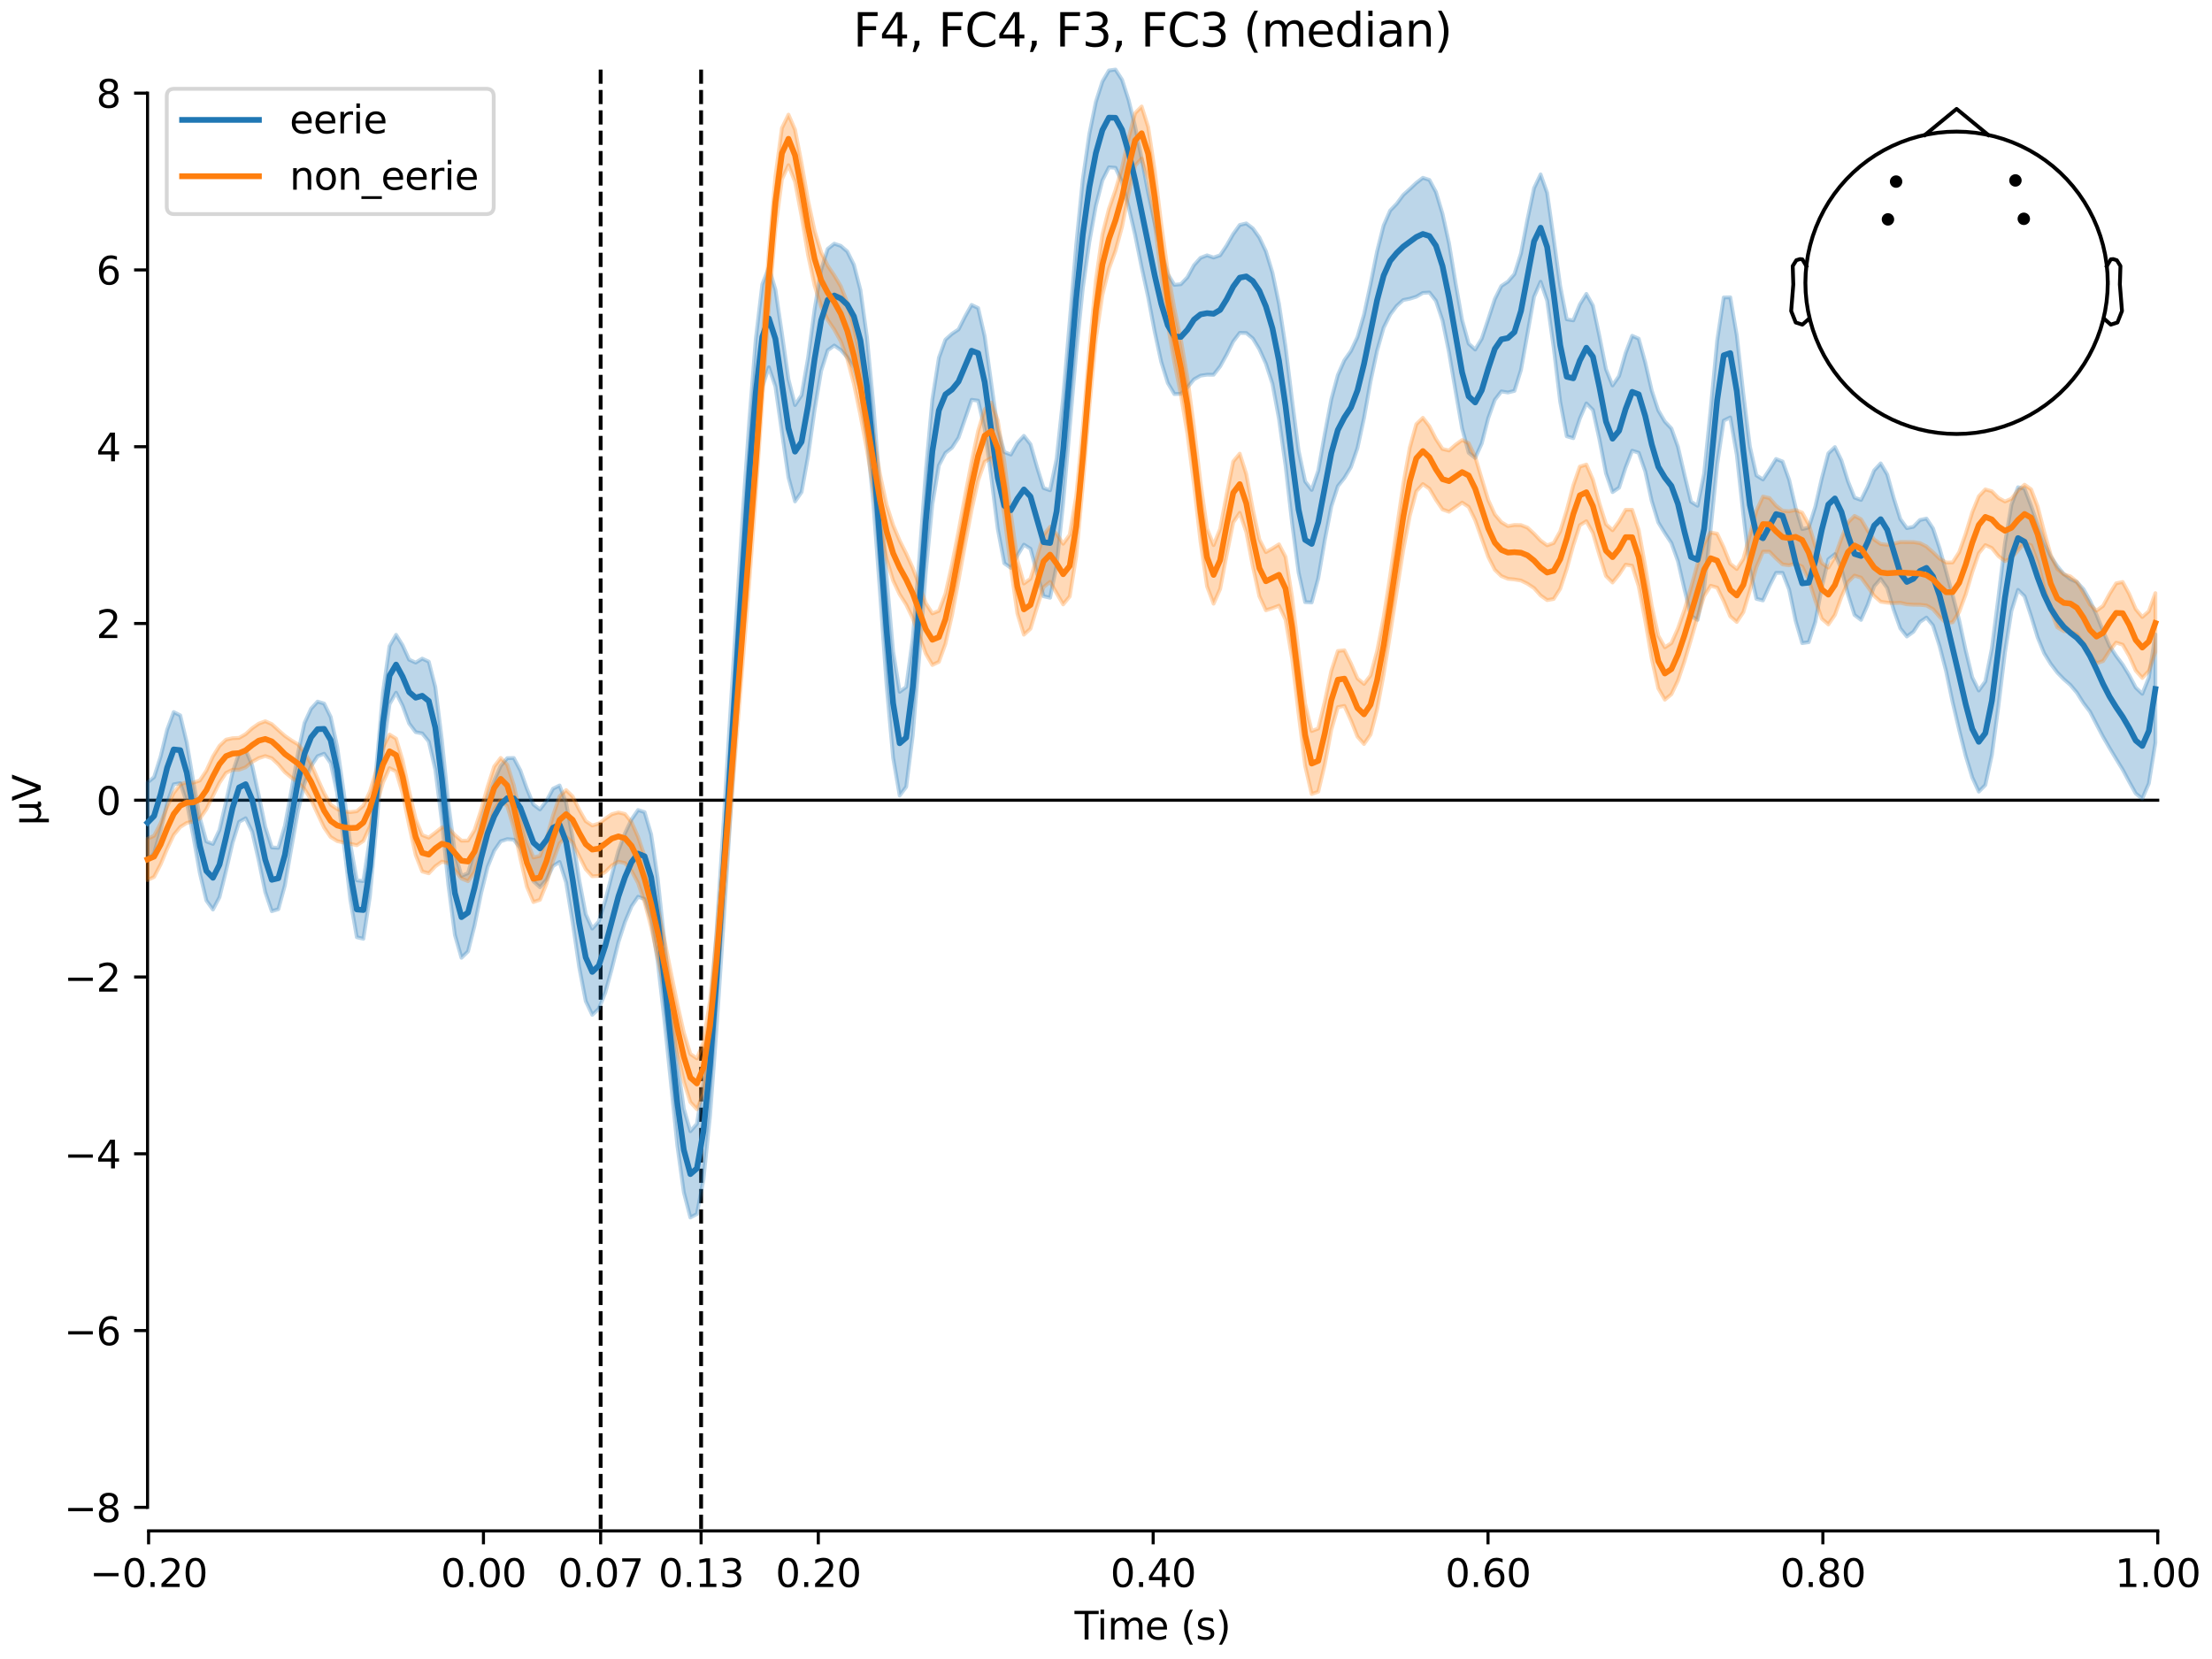 <?xml version="1.0" encoding="utf-8" standalone="no"?>
<!DOCTYPE svg PUBLIC "-//W3C//DTD SVG 1.1//EN"
  "http://www.w3.org/Graphics/SVG/1.1/DTD/svg11.dtd">
<svg xmlns:xlink="http://www.w3.org/1999/xlink" width="576pt" height="432pt" viewBox="0 0 576 432" xmlns="http://www.w3.org/2000/svg" version="1.1">
 <defs>
  <style type="text/css">*{stroke-linejoin: round; stroke-linecap: butt}</style>
 </defs>
 <g id="figure_1">
  <g id="patch_1">
   <path d="M 0 432 
L 576 432 
L 576 0 
L 0 0 
z
" style="fill: #ffffff"/>
  </g>
  <g id="axes_1">
   <g id="patch_2">
    <path d="M 38.421 398.644 
L 561.867 398.644 
L 561.867 18.118 
L 38.421 18.118 
L 38.421 398.644 
z
" style="fill: none; opacity: 0"/>
   </g>
   <g id="patch_3">
    <path d="M 38.421 392.508 
L 38.421 24.254 
" style="fill: none; stroke: #000000; stroke-width: 0.8; stroke-linejoin: miter; stroke-linecap: square"/>
   </g>
   <g id="LineCollection_1">
    <path d="M 156.407 18.118 
L 156.407 398.644 
" clip-path="url(#p105bb0b327)" style="fill: none; stroke-dasharray: 3.7,1.6; stroke-dashoffset: 0; stroke: #000000"/>
    <path d="M 182.566 18.118 
L 182.566 398.644 
" clip-path="url(#p105bb0b327)" style="fill: none; stroke-dasharray: 3.7,1.6; stroke-dashoffset: 0; stroke: #000000"/>
   </g>
   <g id="matplotlib.axis_1">
    <g id="xtick_1">
     <g id="line2d_1">
      <defs>
       <path id="m2983684b6a" d="M 0 0 
L 0 3.5 
" style="stroke: #000000; stroke-width: 0.8"/>
      </defs>
      <g>
       <use xlink:href="#m2983684b6a" x="38.693" y="398.644" style="stroke: #000000; stroke-width: 0.8"/>
      </g>
     </g>
     <g id="text_1">
      <!-- −0.20 -->
      <g transform="translate(23.37 413.242) scale(0.1 -0.1)">
       <defs>
        <path id="DejaVuSans-2212" d="M 678 2272 
L 4684 2272 
L 4684 1741 
L 678 1741 
L 678 2272 
z
" transform="scale(0.016)"/>
        <path id="DejaVuSans-30" d="M 2034 4250 
Q 1547 4250 1301 3770 
Q 1056 3291 1056 2328 
Q 1056 1369 1301 889 
Q 1547 409 2034 409 
Q 2525 409 2770 889 
Q 3016 1369 3016 2328 
Q 3016 3291 2770 3770 
Q 2525 4250 2034 4250 
z
M 2034 4750 
Q 2819 4750 3233 4129 
Q 3647 3509 3647 2328 
Q 3647 1150 3233 529 
Q 2819 -91 2034 -91 
Q 1250 -91 836 529 
Q 422 1150 422 2328 
Q 422 3509 836 4129 
Q 1250 4750 2034 4750 
z
" transform="scale(0.016)"/>
        <path id="DejaVuSans-2e" d="M 684 794 
L 1344 794 
L 1344 0 
L 684 0 
L 684 794 
z
" transform="scale(0.016)"/>
        <path id="DejaVuSans-32" d="M 1228 531 
L 3431 531 
L 3431 0 
L 469 0 
L 469 531 
Q 828 903 1448 1529 
Q 2069 2156 2228 2338 
Q 2531 2678 2651 2914 
Q 2772 3150 2772 3378 
Q 2772 3750 2511 3984 
Q 2250 4219 1831 4219 
Q 1534 4219 1204 4116 
Q 875 4013 500 3803 
L 500 4441 
Q 881 4594 1212 4672 
Q 1544 4750 1819 4750 
Q 2544 4750 2975 4387 
Q 3406 4025 3406 3419 
Q 3406 3131 3298 2873 
Q 3191 2616 2906 2266 
Q 2828 2175 2409 1742 
Q 1991 1309 1228 531 
z
" transform="scale(0.016)"/>
       </defs>
       <use xlink:href="#DejaVuSans-2212"/>
       <use xlink:href="#DejaVuSans-30" transform="translate(83.789 0)"/>
       <use xlink:href="#DejaVuSans-2e" transform="translate(147.412 0)"/>
       <use xlink:href="#DejaVuSans-32" transform="translate(179.199 0)"/>
       <use xlink:href="#DejaVuSans-30" transform="translate(242.822 0)"/>
      </g>
     </g>
    </g>
    <g id="xtick_2">
     <g id="line2d_2">
      <g>
       <use xlink:href="#m2983684b6a" x="125.889" y="398.644" style="stroke: #000000; stroke-width: 0.8"/>
      </g>
     </g>
     <g id="text_2">
      <!-- 0.00 -->
      <g transform="translate(114.756 413.242) scale(0.1 -0.1)">
       <use xlink:href="#DejaVuSans-30"/>
       <use xlink:href="#DejaVuSans-2e" transform="translate(63.623 0)"/>
       <use xlink:href="#DejaVuSans-30" transform="translate(95.41 0)"/>
       <use xlink:href="#DejaVuSans-30" transform="translate(159.033 0)"/>
      </g>
     </g>
    </g>
    <g id="xtick_3">
     <g id="line2d_3">
      <g>
       <use xlink:href="#m2983684b6a" x="156.407" y="398.644" style="stroke: #000000; stroke-width: 0.8"/>
      </g>
     </g>
     <g id="text_3">
      <!-- 0.07 -->
      <g transform="translate(145.274 413.242) scale(0.1 -0.1)">
       <defs>
        <path id="DejaVuSans-37" d="M 525 4666 
L 3525 4666 
L 3525 4397 
L 1831 0 
L 1172 0 
L 2766 4134 
L 525 4134 
L 525 4666 
z
" transform="scale(0.016)"/>
       </defs>
       <use xlink:href="#DejaVuSans-30"/>
       <use xlink:href="#DejaVuSans-2e" transform="translate(63.623 0)"/>
       <use xlink:href="#DejaVuSans-30" transform="translate(95.41 0)"/>
       <use xlink:href="#DejaVuSans-37" transform="translate(159.033 0)"/>
      </g>
     </g>
    </g>
    <g id="xtick_4">
     <g id="line2d_4">
      <g>
       <use xlink:href="#m2983684b6a" x="182.566" y="398.644" style="stroke: #000000; stroke-width: 0.8"/>
      </g>
     </g>
     <g id="text_4">
      <!-- 0.13 -->
      <g transform="translate(171.433 413.242) scale(0.1 -0.1)">
       <defs>
        <path id="DejaVuSans-31" d="M 794 531 
L 1825 531 
L 1825 4091 
L 703 3866 
L 703 4441 
L 1819 4666 
L 2450 4666 
L 2450 531 
L 3481 531 
L 3481 0 
L 794 0 
L 794 531 
z
" transform="scale(0.016)"/>
        <path id="DejaVuSans-33" d="M 2597 2516 
Q 3050 2419 3304 2112 
Q 3559 1806 3559 1356 
Q 3559 666 3084 287 
Q 2609 -91 1734 -91 
Q 1441 -91 1130 -33 
Q 819 25 488 141 
L 488 750 
Q 750 597 1062 519 
Q 1375 441 1716 441 
Q 2309 441 2620 675 
Q 2931 909 2931 1356 
Q 2931 1769 2642 2001 
Q 2353 2234 1838 2234 
L 1294 2234 
L 1294 2753 
L 1863 2753 
Q 2328 2753 2575 2939 
Q 2822 3125 2822 3475 
Q 2822 3834 2567 4026 
Q 2313 4219 1838 4219 
Q 1578 4219 1281 4162 
Q 984 4106 628 3988 
L 628 4550 
Q 988 4650 1302 4700 
Q 1616 4750 1894 4750 
Q 2613 4750 3031 4423 
Q 3450 4097 3450 3541 
Q 3450 3153 3228 2886 
Q 3006 2619 2597 2516 
z
" transform="scale(0.016)"/>
       </defs>
       <use xlink:href="#DejaVuSans-30"/>
       <use xlink:href="#DejaVuSans-2e" transform="translate(63.623 0)"/>
       <use xlink:href="#DejaVuSans-31" transform="translate(95.41 0)"/>
       <use xlink:href="#DejaVuSans-33" transform="translate(159.033 0)"/>
      </g>
     </g>
    </g>
    <g id="xtick_5">
     <g id="line2d_5">
      <g>
       <use xlink:href="#m2983684b6a" x="213.084" y="398.644" style="stroke: #000000; stroke-width: 0.8"/>
      </g>
     </g>
     <g id="text_5">
      <!-- 0.20 -->
      <g transform="translate(201.952 413.242) scale(0.1 -0.1)">
       <use xlink:href="#DejaVuSans-30"/>
       <use xlink:href="#DejaVuSans-2e" transform="translate(63.623 0)"/>
       <use xlink:href="#DejaVuSans-32" transform="translate(95.41 0)"/>
       <use xlink:href="#DejaVuSans-30" transform="translate(159.033 0)"/>
      </g>
     </g>
    </g>
    <g id="xtick_6">
     <g id="line2d_6">
      <g>
       <use xlink:href="#m2983684b6a" x="300.28" y="398.644" style="stroke: #000000; stroke-width: 0.8"/>
      </g>
     </g>
     <g id="text_6">
      <!-- 0.40 -->
      <g transform="translate(289.147 413.242) scale(0.1 -0.1)">
       <defs>
        <path id="DejaVuSans-34" d="M 2419 4116 
L 825 1625 
L 2419 1625 
L 2419 4116 
z
M 2253 4666 
L 3047 4666 
L 3047 1625 
L 3713 1625 
L 3713 1100 
L 3047 1100 
L 3047 0 
L 2419 0 
L 2419 1100 
L 313 1100 
L 313 1709 
L 2253 4666 
z
" transform="scale(0.016)"/>
       </defs>
       <use xlink:href="#DejaVuSans-30"/>
       <use xlink:href="#DejaVuSans-2e" transform="translate(63.623 0)"/>
       <use xlink:href="#DejaVuSans-34" transform="translate(95.41 0)"/>
       <use xlink:href="#DejaVuSans-30" transform="translate(159.033 0)"/>
      </g>
     </g>
    </g>
    <g id="xtick_7">
     <g id="line2d_7">
      <g>
       <use xlink:href="#m2983684b6a" x="387.476" y="398.644" style="stroke: #000000; stroke-width: 0.8"/>
      </g>
     </g>
     <g id="text_7">
      <!-- 0.60 -->
      <g transform="translate(376.343 413.242) scale(0.1 -0.1)">
       <defs>
        <path id="DejaVuSans-36" d="M 2113 2584 
Q 1688 2584 1439 2293 
Q 1191 2003 1191 1497 
Q 1191 994 1439 701 
Q 1688 409 2113 409 
Q 2538 409 2786 701 
Q 3034 994 3034 1497 
Q 3034 2003 2786 2293 
Q 2538 2584 2113 2584 
z
M 3366 4563 
L 3366 3988 
Q 3128 4100 2886 4159 
Q 2644 4219 2406 4219 
Q 1781 4219 1451 3797 
Q 1122 3375 1075 2522 
Q 1259 2794 1537 2939 
Q 1816 3084 2150 3084 
Q 2853 3084 3261 2657 
Q 3669 2231 3669 1497 
Q 3669 778 3244 343 
Q 2819 -91 2113 -91 
Q 1303 -91 875 529 
Q 447 1150 447 2328 
Q 447 3434 972 4092 
Q 1497 4750 2381 4750 
Q 2619 4750 2861 4703 
Q 3103 4656 3366 4563 
z
" transform="scale(0.016)"/>
       </defs>
       <use xlink:href="#DejaVuSans-30"/>
       <use xlink:href="#DejaVuSans-2e" transform="translate(63.623 0)"/>
       <use xlink:href="#DejaVuSans-36" transform="translate(95.41 0)"/>
       <use xlink:href="#DejaVuSans-30" transform="translate(159.033 0)"/>
      </g>
     </g>
    </g>
    <g id="xtick_8">
     <g id="line2d_8">
      <g>
       <use xlink:href="#m2983684b6a" x="474.671" y="398.644" style="stroke: #000000; stroke-width: 0.8"/>
      </g>
     </g>
     <g id="text_8">
      <!-- 0.80 -->
      <g transform="translate(463.538 413.242) scale(0.1 -0.1)">
       <defs>
        <path id="DejaVuSans-38" d="M 2034 2216 
Q 1584 2216 1326 1975 
Q 1069 1734 1069 1313 
Q 1069 891 1326 650 
Q 1584 409 2034 409 
Q 2484 409 2743 651 
Q 3003 894 3003 1313 
Q 3003 1734 2745 1975 
Q 2488 2216 2034 2216 
z
M 1403 2484 
Q 997 2584 770 2862 
Q 544 3141 544 3541 
Q 544 4100 942 4425 
Q 1341 4750 2034 4750 
Q 2731 4750 3128 4425 
Q 3525 4100 3525 3541 
Q 3525 3141 3298 2862 
Q 3072 2584 2669 2484 
Q 3125 2378 3379 2068 
Q 3634 1759 3634 1313 
Q 3634 634 3220 271 
Q 2806 -91 2034 -91 
Q 1263 -91 848 271 
Q 434 634 434 1313 
Q 434 1759 690 2068 
Q 947 2378 1403 2484 
z
M 1172 3481 
Q 1172 3119 1398 2916 
Q 1625 2713 2034 2713 
Q 2441 2713 2670 2916 
Q 2900 3119 2900 3481 
Q 2900 3844 2670 4047 
Q 2441 4250 2034 4250 
Q 1625 4250 1398 4047 
Q 1172 3844 1172 3481 
z
" transform="scale(0.016)"/>
       </defs>
       <use xlink:href="#DejaVuSans-30"/>
       <use xlink:href="#DejaVuSans-2e" transform="translate(63.623 0)"/>
       <use xlink:href="#DejaVuSans-38" transform="translate(95.41 0)"/>
       <use xlink:href="#DejaVuSans-30" transform="translate(159.033 0)"/>
      </g>
     </g>
    </g>
    <g id="xtick_9">
     <g id="line2d_9">
      <g>
       <use xlink:href="#m2983684b6a" x="561.867" y="398.644" style="stroke: #000000; stroke-width: 0.8"/>
      </g>
     </g>
     <g id="text_9">
      <!-- 1.00 -->
      <g transform="translate(550.734 413.242) scale(0.1 -0.1)">
       <use xlink:href="#DejaVuSans-31"/>
       <use xlink:href="#DejaVuSans-2e" transform="translate(63.623 0)"/>
       <use xlink:href="#DejaVuSans-30" transform="translate(95.41 0)"/>
       <use xlink:href="#DejaVuSans-30" transform="translate(159.033 0)"/>
      </g>
     </g>
    </g>
    <g id="text_10">
     <!-- Time (s) -->
     <g transform="translate(279.815 426.92) scale(0.1 -0.1)">
      <defs>
       <path id="DejaVuSans-54" d="M -19 4666 
L 3928 4666 
L 3928 4134 
L 2272 4134 
L 2272 0 
L 1638 0 
L 1638 4134 
L -19 4134 
L -19 4666 
z
" transform="scale(0.016)"/>
       <path id="DejaVuSans-69" d="M 603 3500 
L 1178 3500 
L 1178 0 
L 603 0 
L 603 3500 
z
M 603 4863 
L 1178 4863 
L 1178 4134 
L 603 4134 
L 603 4863 
z
" transform="scale(0.016)"/>
       <path id="DejaVuSans-6d" d="M 3328 2828 
Q 3544 3216 3844 3400 
Q 4144 3584 4550 3584 
Q 5097 3584 5394 3201 
Q 5691 2819 5691 2113 
L 5691 0 
L 5113 0 
L 5113 2094 
Q 5113 2597 4934 2840 
Q 4756 3084 4391 3084 
Q 3944 3084 3684 2787 
Q 3425 2491 3425 1978 
L 3425 0 
L 2847 0 
L 2847 2094 
Q 2847 2600 2669 2842 
Q 2491 3084 2119 3084 
Q 1678 3084 1418 2786 
Q 1159 2488 1159 1978 
L 1159 0 
L 581 0 
L 581 3500 
L 1159 3500 
L 1159 2956 
Q 1356 3278 1631 3431 
Q 1906 3584 2284 3584 
Q 2666 3584 2933 3390 
Q 3200 3197 3328 2828 
z
" transform="scale(0.016)"/>
       <path id="DejaVuSans-65" d="M 3597 1894 
L 3597 1613 
L 953 1613 
Q 991 1019 1311 708 
Q 1631 397 2203 397 
Q 2534 397 2845 478 
Q 3156 559 3463 722 
L 3463 178 
Q 3153 47 2828 -22 
Q 2503 -91 2169 -91 
Q 1331 -91 842 396 
Q 353 884 353 1716 
Q 353 2575 817 3079 
Q 1281 3584 2069 3584 
Q 2775 3584 3186 3129 
Q 3597 2675 3597 1894 
z
M 3022 2063 
Q 3016 2534 2758 2815 
Q 2500 3097 2075 3097 
Q 1594 3097 1305 2825 
Q 1016 2553 972 2059 
L 3022 2063 
z
" transform="scale(0.016)"/>
       <path id="DejaVuSans-20" transform="scale(0.016)"/>
       <path id="DejaVuSans-28" d="M 1984 4856 
Q 1566 4138 1362 3434 
Q 1159 2731 1159 2009 
Q 1159 1288 1364 580 
Q 1569 -128 1984 -844 
L 1484 -844 
Q 1016 -109 783 600 
Q 550 1309 550 2009 
Q 550 2706 781 3412 
Q 1013 4119 1484 4856 
L 1984 4856 
z
" transform="scale(0.016)"/>
       <path id="DejaVuSans-73" d="M 2834 3397 
L 2834 2853 
Q 2591 2978 2328 3040 
Q 2066 3103 1784 3103 
Q 1356 3103 1142 2972 
Q 928 2841 928 2578 
Q 928 2378 1081 2264 
Q 1234 2150 1697 2047 
L 1894 2003 
Q 2506 1872 2764 1633 
Q 3022 1394 3022 966 
Q 3022 478 2636 193 
Q 2250 -91 1575 -91 
Q 1294 -91 989 -36 
Q 684 19 347 128 
L 347 722 
Q 666 556 975 473 
Q 1284 391 1588 391 
Q 1994 391 2212 530 
Q 2431 669 2431 922 
Q 2431 1156 2273 1281 
Q 2116 1406 1581 1522 
L 1381 1569 
Q 847 1681 609 1914 
Q 372 2147 372 2553 
Q 372 3047 722 3315 
Q 1072 3584 1716 3584 
Q 2034 3584 2315 3537 
Q 2597 3491 2834 3397 
z
" transform="scale(0.016)"/>
       <path id="DejaVuSans-29" d="M 513 4856 
L 1013 4856 
Q 1481 4119 1714 3412 
Q 1947 2706 1947 2009 
Q 1947 1309 1714 600 
Q 1481 -109 1013 -844 
L 513 -844 
Q 928 -128 1133 580 
Q 1338 1288 1338 2009 
Q 1338 2731 1133 3434 
Q 928 4138 513 4856 
z
" transform="scale(0.016)"/>
      </defs>
      <use xlink:href="#DejaVuSans-54"/>
      <use xlink:href="#DejaVuSans-69" transform="translate(57.959 0)"/>
      <use xlink:href="#DejaVuSans-6d" transform="translate(85.742 0)"/>
      <use xlink:href="#DejaVuSans-65" transform="translate(183.154 0)"/>
      <use xlink:href="#DejaVuSans-20" transform="translate(244.678 0)"/>
      <use xlink:href="#DejaVuSans-28" transform="translate(276.465 0)"/>
      <use xlink:href="#DejaVuSans-73" transform="translate(315.479 0)"/>
      <use xlink:href="#DejaVuSans-29" transform="translate(367.578 0)"/>
     </g>
    </g>
   </g>
   <g id="matplotlib.axis_2">
    <g id="ytick_1">
     <g id="line2d_10">
      <defs>
       <path id="m2548390c76" d="M 0 0 
L -3.5 0 
" style="stroke: #000000; stroke-width: 0.8"/>
      </defs>
      <g>
       <use xlink:href="#m2548390c76" x="38.421" y="392.508" style="stroke: #000000; stroke-width: 0.8"/>
      </g>
     </g>
     <g id="text_11">
      <!-- −8 -->
      <g transform="translate(16.678 396.308) scale(0.1 -0.1)">
       <use xlink:href="#DejaVuSans-2212"/>
       <use xlink:href="#DejaVuSans-38" transform="translate(83.789 0)"/>
      </g>
     </g>
    </g>
    <g id="ytick_2">
     <g id="line2d_11">
      <g>
       <use xlink:href="#m2548390c76" x="38.421" y="346.476" style="stroke: #000000; stroke-width: 0.8"/>
      </g>
     </g>
     <g id="text_12">
      <!-- −6 -->
      <g transform="translate(16.678 350.276) scale(0.1 -0.1)">
       <use xlink:href="#DejaVuSans-2212"/>
       <use xlink:href="#DejaVuSans-36" transform="translate(83.789 0)"/>
      </g>
     </g>
    </g>
    <g id="ytick_3">
     <g id="line2d_12">
      <g>
       <use xlink:href="#m2548390c76" x="38.421" y="300.445" style="stroke: #000000; stroke-width: 0.8"/>
      </g>
     </g>
     <g id="text_13">
      <!-- −4 -->
      <g transform="translate(16.678 304.244) scale(0.1 -0.1)">
       <use xlink:href="#DejaVuSans-2212"/>
       <use xlink:href="#DejaVuSans-34" transform="translate(83.789 0)"/>
      </g>
     </g>
    </g>
    <g id="ytick_4">
     <g id="line2d_13">
      <g>
       <use xlink:href="#m2548390c76" x="38.421" y="254.413" style="stroke: #000000; stroke-width: 0.8"/>
      </g>
     </g>
     <g id="text_14">
      <!-- −2 -->
      <g transform="translate(16.678 258.212) scale(0.1 -0.1)">
       <use xlink:href="#DejaVuSans-2212"/>
       <use xlink:href="#DejaVuSans-32" transform="translate(83.789 0)"/>
      </g>
     </g>
    </g>
    <g id="ytick_5">
     <g id="line2d_14">
      <g>
       <use xlink:href="#m2548390c76" x="38.421" y="208.381" style="stroke: #000000; stroke-width: 0.8"/>
      </g>
     </g>
     <g id="text_15">
      <!-- 0 -->
      <g transform="translate(25.058 212.18) scale(0.1 -0.1)">
       <use xlink:href="#DejaVuSans-30"/>
      </g>
     </g>
    </g>
    <g id="ytick_6">
     <g id="line2d_15">
      <g>
       <use xlink:href="#m2548390c76" x="38.421" y="162.349" style="stroke: #000000; stroke-width: 0.8"/>
      </g>
     </g>
     <g id="text_16">
      <!-- 2 -->
      <g transform="translate(25.058 166.148) scale(0.1 -0.1)">
       <use xlink:href="#DejaVuSans-32"/>
      </g>
     </g>
    </g>
    <g id="ytick_7">
     <g id="line2d_16">
      <g>
       <use xlink:href="#m2548390c76" x="38.421" y="116.317" style="stroke: #000000; stroke-width: 0.8"/>
      </g>
     </g>
     <g id="text_17">
      <!-- 4 -->
      <g transform="translate(25.058 120.116) scale(0.1 -0.1)">
       <use xlink:href="#DejaVuSans-34"/>
      </g>
     </g>
    </g>
    <g id="ytick_8">
     <g id="line2d_17">
      <g>
       <use xlink:href="#m2548390c76" x="38.421" y="70.285" style="stroke: #000000; stroke-width: 0.8"/>
      </g>
     </g>
     <g id="text_18">
      <!-- 6 -->
      <g transform="translate(25.058 74.085) scale(0.1 -0.1)">
       <use xlink:href="#DejaVuSans-36"/>
      </g>
     </g>
    </g>
    <g id="ytick_9">
     <g id="line2d_18">
      <g>
       <use xlink:href="#m2548390c76" x="38.421" y="24.254" style="stroke: #000000; stroke-width: 0.8"/>
      </g>
     </g>
     <g id="text_19">
      <!-- 8 -->
      <g transform="translate(25.058 28.053) scale(0.1 -0.1)">
       <use xlink:href="#DejaVuSans-38"/>
      </g>
     </g>
    </g>
    <g id="text_20">
     <!-- µV -->
     <g transform="translate(10.599 214.982) rotate(-90) scale(0.1 -0.1)">
      <defs>
       <path id="DejaVuSans-b5" d="M 544 -1331 
L 544 3500 
L 1119 3500 
L 1119 1325 
Q 1119 872 1334 640 
Q 1550 409 1972 409 
Q 2434 409 2667 671 
Q 2900 934 2900 1459 
L 2900 3500 
L 3475 3500 
L 3475 806 
Q 3475 619 3529 530 
Q 3584 441 3700 441 
Q 3728 441 3778 458 
Q 3828 475 3916 513 
L 3916 50 
Q 3788 -22 3673 -56 
Q 3559 -91 3450 -91 
Q 3234 -91 3106 31 
Q 2978 153 2931 403 
Q 2775 156 2548 32 
Q 2322 -91 2016 -91 
Q 1697 -91 1473 31 
Q 1250 153 1119 397 
L 1119 -1331 
L 544 -1331 
z
" transform="scale(0.016)"/>
       <path id="DejaVuSans-56" d="M 1831 0 
L 50 4666 
L 709 4666 
L 2188 738 
L 3669 4666 
L 4325 4666 
L 2547 0 
L 1831 0 
z
" transform="scale(0.016)"/>
      </defs>
      <use xlink:href="#DejaVuSans-b5"/>
      <use xlink:href="#DejaVuSans-56" transform="translate(63.623 0)"/>
     </g>
    </g>
   </g>
   <g id="patch_4">
    <path d="M 38.693 398.644 
L 561.867 398.644 
" style="fill: none; stroke: #000000; stroke-width: 0.8; stroke-linejoin: miter; stroke-linecap: square"/>
   </g>
   <g id="patch_5">
    <path d="M 38.421 208.381 
L 561.867 208.381 
" style="fill: none; stroke: #000000; stroke-width: 0.8; stroke-linejoin: miter; stroke-linecap: square"/>
   </g>
   <g id="text_21">
    <!-- F4, FC4, F3, FC3 (median) -->
    <g transform="translate(222.169 12.118) scale(0.12 -0.12)">
     <defs>
      <path id="DejaVuSans-46" d="M 628 4666 
L 3309 4666 
L 3309 4134 
L 1259 4134 
L 1259 2759 
L 3109 2759 
L 3109 2228 
L 1259 2228 
L 1259 0 
L 628 0 
L 628 4666 
z
" transform="scale(0.016)"/>
      <path id="DejaVuSans-2c" d="M 750 794 
L 1409 794 
L 1409 256 
L 897 -744 
L 494 -744 
L 750 256 
L 750 794 
z
" transform="scale(0.016)"/>
      <path id="DejaVuSans-43" d="M 4122 4306 
L 4122 3641 
Q 3803 3938 3442 4084 
Q 3081 4231 2675 4231 
Q 1875 4231 1450 3742 
Q 1025 3253 1025 2328 
Q 1025 1406 1450 917 
Q 1875 428 2675 428 
Q 3081 428 3442 575 
Q 3803 722 4122 1019 
L 4122 359 
Q 3791 134 3420 21 
Q 3050 -91 2638 -91 
Q 1578 -91 968 557 
Q 359 1206 359 2328 
Q 359 3453 968 4101 
Q 1578 4750 2638 4750 
Q 3056 4750 3426 4639 
Q 3797 4528 4122 4306 
z
" transform="scale(0.016)"/>
      <path id="DejaVuSans-64" d="M 2906 2969 
L 2906 4863 
L 3481 4863 
L 3481 0 
L 2906 0 
L 2906 525 
Q 2725 213 2448 61 
Q 2172 -91 1784 -91 
Q 1150 -91 751 415 
Q 353 922 353 1747 
Q 353 2572 751 3078 
Q 1150 3584 1784 3584 
Q 2172 3584 2448 3432 
Q 2725 3281 2906 2969 
z
M 947 1747 
Q 947 1113 1208 752 
Q 1469 391 1925 391 
Q 2381 391 2643 752 
Q 2906 1113 2906 1747 
Q 2906 2381 2643 2742 
Q 2381 3103 1925 3103 
Q 1469 3103 1208 2742 
Q 947 2381 947 1747 
z
" transform="scale(0.016)"/>
      <path id="DejaVuSans-61" d="M 2194 1759 
Q 1497 1759 1228 1600 
Q 959 1441 959 1056 
Q 959 750 1161 570 
Q 1363 391 1709 391 
Q 2188 391 2477 730 
Q 2766 1069 2766 1631 
L 2766 1759 
L 2194 1759 
z
M 3341 1997 
L 3341 0 
L 2766 0 
L 2766 531 
Q 2569 213 2275 61 
Q 1981 -91 1556 -91 
Q 1019 -91 701 211 
Q 384 513 384 1019 
Q 384 1609 779 1909 
Q 1175 2209 1959 2209 
L 2766 2209 
L 2766 2266 
Q 2766 2663 2505 2880 
Q 2244 3097 1772 3097 
Q 1472 3097 1187 3025 
Q 903 2953 641 2809 
L 641 3341 
Q 956 3463 1253 3523 
Q 1550 3584 1831 3584 
Q 2591 3584 2966 3190 
Q 3341 2797 3341 1997 
z
" transform="scale(0.016)"/>
      <path id="DejaVuSans-6e" d="M 3513 2113 
L 3513 0 
L 2938 0 
L 2938 2094 
Q 2938 2591 2744 2837 
Q 2550 3084 2163 3084 
Q 1697 3084 1428 2787 
Q 1159 2491 1159 1978 
L 1159 0 
L 581 0 
L 581 3500 
L 1159 3500 
L 1159 2956 
Q 1366 3272 1645 3428 
Q 1925 3584 2291 3584 
Q 2894 3584 3203 3211 
Q 3513 2838 3513 2113 
z
" transform="scale(0.016)"/>
     </defs>
     <use xlink:href="#DejaVuSans-46"/>
     <use xlink:href="#DejaVuSans-34" transform="translate(57.52 0)"/>
     <use xlink:href="#DejaVuSans-2c" transform="translate(121.143 0)"/>
     <use xlink:href="#DejaVuSans-20" transform="translate(152.93 0)"/>
     <use xlink:href="#DejaVuSans-46" transform="translate(184.717 0)"/>
     <use xlink:href="#DejaVuSans-43" transform="translate(242.236 0)"/>
     <use xlink:href="#DejaVuSans-34" transform="translate(312.061 0)"/>
     <use xlink:href="#DejaVuSans-2c" transform="translate(375.684 0)"/>
     <use xlink:href="#DejaVuSans-20" transform="translate(407.471 0)"/>
     <use xlink:href="#DejaVuSans-46" transform="translate(439.258 0)"/>
     <use xlink:href="#DejaVuSans-33" transform="translate(496.777 0)"/>
     <use xlink:href="#DejaVuSans-2c" transform="translate(560.4 0)"/>
     <use xlink:href="#DejaVuSans-20" transform="translate(592.188 0)"/>
     <use xlink:href="#DejaVuSans-46" transform="translate(623.975 0)"/>
     <use xlink:href="#DejaVuSans-43" transform="translate(681.494 0)"/>
     <use xlink:href="#DejaVuSans-33" transform="translate(751.318 0)"/>
     <use xlink:href="#DejaVuSans-20" transform="translate(814.941 0)"/>
     <use xlink:href="#DejaVuSans-28" transform="translate(846.729 0)"/>
     <use xlink:href="#DejaVuSans-6d" transform="translate(885.742 0)"/>
     <use xlink:href="#DejaVuSans-65" transform="translate(983.154 0)"/>
     <use xlink:href="#DejaVuSans-64" transform="translate(1044.678 0)"/>
     <use xlink:href="#DejaVuSans-69" transform="translate(1108.154 0)"/>
     <use xlink:href="#DejaVuSans-61" transform="translate(1135.938 0)"/>
     <use xlink:href="#DejaVuSans-6e" transform="translate(1197.217 0)"/>
     <use xlink:href="#DejaVuSans-29" transform="translate(1260.596 0)"/>
    </g>
   </g>
   <g id="legend_1">
    <g id="patch_6">
     <path d="M 45.421 55.753 
L 126.563 55.753 
Q 128.563 55.753 128.563 53.753 
L 128.563 25.118 
Q 128.563 23.118 126.563 23.118 
L 45.421 23.118 
Q 43.421 23.118 43.421 25.118 
L 43.421 53.753 
Q 43.421 55.753 45.421 55.753 
z
" style="fill: #ffffff; opacity: 0.8; stroke: #cccccc; stroke-linejoin: miter"/>
    </g>
    <g id="line2d_19">
     <path d="M 47.421 31.217 
L 57.421 31.217 
L 67.421 31.217 
" style="fill: none; stroke: #1f77b4; stroke-width: 1.5; stroke-linecap: square"/>
    </g>
    <g id="text_22">
     <!-- eerie -->
     <g transform="translate(75.421 34.717) scale(0.1 -0.1)">
      <defs>
       <path id="DejaVuSans-72" d="M 2631 2963 
Q 2534 3019 2420 3045 
Q 2306 3072 2169 3072 
Q 1681 3072 1420 2755 
Q 1159 2438 1159 1844 
L 1159 0 
L 581 0 
L 581 3500 
L 1159 3500 
L 1159 2956 
Q 1341 3275 1631 3429 
Q 1922 3584 2338 3584 
Q 2397 3584 2469 3576 
Q 2541 3569 2628 3553 
L 2631 2963 
z
" transform="scale(0.016)"/>
      </defs>
      <use xlink:href="#DejaVuSans-65"/>
      <use xlink:href="#DejaVuSans-65" transform="translate(61.523 0)"/>
      <use xlink:href="#DejaVuSans-72" transform="translate(123.047 0)"/>
      <use xlink:href="#DejaVuSans-69" transform="translate(164.16 0)"/>
      <use xlink:href="#DejaVuSans-65" transform="translate(191.943 0)"/>
     </g>
    </g>
    <g id="line2d_20">
     <path d="M 47.421 45.895 
L 57.421 45.895 
L 67.421 45.895 
" style="fill: none; stroke: #ff7f0e; stroke-width: 1.5; stroke-linecap: square"/>
    </g>
    <g id="text_23">
     <!-- non_eerie -->
     <g transform="translate(75.421 49.395) scale(0.1 -0.1)">
      <defs>
       <path id="DejaVuSans-6f" d="M 1959 3097 
Q 1497 3097 1228 2736 
Q 959 2375 959 1747 
Q 959 1119 1226 758 
Q 1494 397 1959 397 
Q 2419 397 2687 759 
Q 2956 1122 2956 1747 
Q 2956 2369 2687 2733 
Q 2419 3097 1959 3097 
z
M 1959 3584 
Q 2709 3584 3137 3096 
Q 3566 2609 3566 1747 
Q 3566 888 3137 398 
Q 2709 -91 1959 -91 
Q 1206 -91 779 398 
Q 353 888 353 1747 
Q 353 2609 779 3096 
Q 1206 3584 1959 3584 
z
" transform="scale(0.016)"/>
       <path id="DejaVuSans-5f" d="M 3263 -1063 
L 3263 -1509 
L -63 -1509 
L -63 -1063 
L 3263 -1063 
z
" transform="scale(0.016)"/>
      </defs>
      <use xlink:href="#DejaVuSans-6e"/>
      <use xlink:href="#DejaVuSans-6f" transform="translate(63.379 0)"/>
      <use xlink:href="#DejaVuSans-6e" transform="translate(124.561 0)"/>
      <use xlink:href="#DejaVuSans-5f" transform="translate(187.939 0)"/>
      <use xlink:href="#DejaVuSans-65" transform="translate(237.939 0)"/>
      <use xlink:href="#DejaVuSans-65" transform="translate(299.463 0)"/>
      <use xlink:href="#DejaVuSans-72" transform="translate(360.986 0)"/>
      <use xlink:href="#DejaVuSans-69" transform="translate(402.1 0)"/>
      <use xlink:href="#DejaVuSans-65" transform="translate(429.883 0)"/>
     </g>
    </g>
   </g>
   <g id="FillBetweenPolyCollection_1">
    <defs>
     <path id="m55ad99dcc7" d="M 38.421 -228.267 
L 38.421 -207.818 
L 40.124 -209.858 
L 41.827 -215.712 
L 43.53 -222.818 
L 45.233 -227.759 
L 46.936 -228.082 
L 48.639 -223.065 
L 50.342 -214.235 
L 52.045 -204.606 
L 53.748 -197.494 
L 55.451 -195.151 
L 57.154 -198.368 
L 58.857 -205.229 
L 60.56 -212.532 
L 62.263 -217.981 
L 63.966 -218.934 
L 65.669 -215.387 
L 67.372 -207.922 
L 69.075 -199.686 
L 70.778 -194.729 
L 72.481 -195.247 
L 74.184 -201.466 
L 75.887 -211.265 
L 77.59 -220.815 
L 79.294 -227.967 
L 80.997 -232.491 
L 82.7 -235.079 
L 84.403 -235.738 
L 86.106 -233.289 
L 87.809 -225.468 
L 89.512 -212.531 
L 91.215 -197.815 
L 92.918 -187.954 
L 94.621 -187.54 
L 96.324 -198.59 
L 98.027 -217.025 
L 99.73 -236.293 
L 101.433 -248.643 
L 103.136 -251.621 
L 104.839 -248.228 
L 106.542 -243.601 
L 108.245 -241.349 
L 109.948 -241.014 
L 111.651 -238.919 
L 113.354 -231.617 
L 115.057 -218.112 
L 116.76 -201.535 
L 118.463 -188.521 
L 120.166 -182.598 
L 121.87 -184.258 
L 123.573 -191.015 
L 125.276 -199.349 
L 126.979 -206.25 
L 128.682 -210.468 
L 130.385 -212.942 
L 132.088 -213.484 
L 133.791 -213.347 
L 135.494 -211.174 
L 137.197 -206.97 
L 138.9 -202.517 
L 140.603 -200.965 
L 142.306 -202.94 
L 144.009 -206.484 
L 145.712 -207.546 
L 147.415 -202.21 
L 149.118 -191.799 
L 150.821 -180.185 
L 152.524 -171.31 
L 154.227 -167.737 
L 155.93 -169.322 
L 157.633 -173.578 
L 159.336 -179.805 
L 161.039 -186.687 
L 162.742 -191.916 
L 164.446 -195.973 
L 166.149 -198.481 
L 167.852 -197.908 
L 169.555 -192.467 
L 171.258 -181.679 
L 172.961 -166.838 
L 174.664 -150.465 
L 176.367 -133.764 
L 178.07 -121.528 
L 179.773 -114.968 
L 181.476 -115.874 
L 183.179 -124.855 
L 184.882 -141.37 
L 186.585 -164.022 
L 188.288 -189.704 
L 189.991 -216.167 
L 191.694 -242.767 
L 193.397 -269.621 
L 195.1 -295.178 
L 196.803 -316.732 
L 198.506 -331.228 
L 200.209 -336.377 
L 201.912 -331.367 
L 203.615 -319.442 
L 205.318 -307.661 
L 207.022 -301.431 
L 208.725 -303.858 
L 210.428 -313.274 
L 212.131 -325.33 
L 213.834 -335.427 
L 215.537 -340.787 
L 217.24 -342.027 
L 218.943 -340.844 
L 220.646 -338.96 
L 222.349 -336.156 
L 224.052 -330.278 
L 225.755 -318.295 
L 227.458 -300.422 
L 229.161 -277.661 
L 230.864 -253.609 
L 232.567 -234.702 
L 234.27 -224.848 
L 235.973 -227.105 
L 237.676 -240.466 
L 239.379 -261.189 
L 241.082 -283.138 
L 242.785 -300.688 
L 244.488 -310.818 
L 246.191 -314.05 
L 247.894 -315.408 
L 249.598 -318.021 
L 251.301 -322.933 
L 253.004 -327.898 
L 254.707 -327.662 
L 256.41 -320.325 
L 258.113 -307.837 
L 259.816 -294.292 
L 261.519 -285.326 
L 263.222 -284.122 
L 264.925 -287.334 
L 266.628 -290.172 
L 268.331 -289.1 
L 270.034 -282.768 
L 271.737 -276.738 
L 273.44 -276.35 
L 275.143 -284.791 
L 276.846 -300.96 
L 278.549 -320.624 
L 280.252 -340.283 
L 281.955 -356.874 
L 283.658 -368.94 
L 285.361 -378.422 
L 287.064 -385.031 
L 288.767 -388.435 
L 290.47 -388.302 
L 292.174 -384.565 
L 293.877 -378.157 
L 295.58 -370.83 
L 297.283 -362.397 
L 298.986 -354.57 
L 300.689 -345.569 
L 302.392 -337.738 
L 304.095 -332.265 
L 305.798 -329.382 
L 307.501 -329.445 
L 309.204 -331.148 
L 310.907 -333.207 
L 312.61 -334.173 
L 314.313 -334.421 
L 316.016 -334.414 
L 317.719 -336.576 
L 319.422 -339.644 
L 321.125 -343.077 
L 322.828 -345.322 
L 324.531 -345.281 
L 326.234 -343.864 
L 327.937 -341.058 
L 329.64 -337.3 
L 331.343 -332.05 
L 333.046 -322.905 
L 334.75 -310.813 
L 336.453 -295.834 
L 338.156 -282.894 
L 339.859 -275.201 
L 341.562 -275.124 
L 343.265 -281.404 
L 344.968 -291.321 
L 346.671 -300.091 
L 348.374 -305.408 
L 350.077 -307.536 
L 351.78 -310.364 
L 353.483 -315.323 
L 355.186 -323.17 
L 356.889 -332.668 
L 358.592 -340.688 
L 360.295 -346.653 
L 361.998 -350.081 
L 363.701 -352.347 
L 365.404 -353.881 
L 367.107 -354.21 
L 368.81 -354.741 
L 370.513 -355.727 
L 372.216 -355.832 
L 373.919 -353.659 
L 375.622 -348.57 
L 377.326 -340.22 
L 379.029 -330.178 
L 380.732 -320.418 
L 382.435 -314.1 
L 384.138 -312.75 
L 385.841 -316.515 
L 387.544 -323.136 
L 389.247 -327.876 
L 390.95 -330.08 
L 392.653 -329.796 
L 394.356 -330.217 
L 396.059 -335.668 
L 397.762 -345.189 
L 399.465 -354.719 
L 401.168 -358.631 
L 402.871 -353.721 
L 404.574 -341.498 
L 406.277 -327.364 
L 407.98 -318.402 
L 409.683 -317.901 
L 411.386 -323.02 
L 413.089 -326.955 
L 414.792 -325.243 
L 416.495 -317.569 
L 418.198 -308.739 
L 419.902 -303.852 
L 421.605 -305.006 
L 423.308 -310.266 
L 425.011 -314.637 
L 426.714 -314.116 
L 428.417 -309.248 
L 430.12 -301.506 
L 431.823 -295.946 
L 433.526 -293.172 
L 435.229 -290.601 
L 436.932 -285.873 
L 438.635 -278.507 
L 440.338 -271.633 
L 442.041 -270.579 
L 443.744 -278.685 
L 445.447 -294.118 
L 447.15 -311.054 
L 448.853 -322.476 
L 450.556 -323.295 
L 452.259 -313.567 
L 453.962 -297.984 
L 455.665 -283.804 
L 457.368 -276.069 
L 459.071 -275.648 
L 460.774 -279.434 
L 462.478 -282.817 
L 464.181 -282.815 
L 465.884 -278.489 
L 467.587 -270.331 
L 469.29 -264.53 
L 470.993 -264.783 
L 472.696 -270.05 
L 474.399 -279.084 
L 476.102 -286.355 
L 477.805 -287.71 
L 479.508 -283.866 
L 481.211 -277.239 
L 482.914 -271.866 
L 484.617 -270.576 
L 486.32 -274.483 
L 488.023 -279.326 
L 489.726 -281.244 
L 491.429 -278.874 
L 493.132 -273.16 
L 494.835 -268.378 
L 496.538 -266.253 
L 498.241 -267.487 
L 499.944 -270.047 
L 501.647 -271.184 
L 503.35 -269.139 
L 505.054 -263.787 
L 506.757 -257.237 
L 508.46 -249.144 
L 510.163 -241.934 
L 511.866 -235.168 
L 513.569 -229.577 
L 515.272 -225.855 
L 516.975 -227.577 
L 518.678 -235.435 
L 520.381 -248.096 
L 522.084 -262.06 
L 523.787 -272.923 
L 525.49 -278.394 
L 527.193 -276.729 
L 528.896 -271.564 
L 530.599 -266.024 
L 532.302 -261.883 
L 534.005 -259.128 
L 535.708 -256.881 
L 537.411 -255.132 
L 539.114 -253.645 
L 540.817 -251.632 
L 542.52 -248.934 
L 544.223 -246.687 
L 545.926 -243.391 
L 547.63 -240.148 
L 549.333 -237.206 
L 551.036 -234.371 
L 552.739 -231.599 
L 554.442 -228.419 
L 556.145 -225.376 
L 557.848 -224.033 
L 559.551 -227.983 
L 561.254 -238.588 
L 561.254 -266.805 
L 561.254 -266.805 
L 559.551 -255.567 
L 557.848 -251.335 
L 556.145 -252.95 
L 554.442 -256.166 
L 552.739 -258.945 
L 551.036 -261.214 
L 549.333 -263.821 
L 547.63 -267.717 
L 545.926 -271.919 
L 544.223 -275.599 
L 542.52 -278.604 
L 540.817 -280.421 
L 539.114 -281.207 
L 537.411 -282.529 
L 535.708 -284.584 
L 534.005 -287.087 
L 532.302 -290.769 
L 530.599 -295.45 
L 528.896 -300.3 
L 527.193 -304.76 
L 525.49 -305.117 
L 523.787 -300.593 
L 522.084 -290.535 
L 520.381 -276.477 
L 518.678 -263.156 
L 516.975 -254.562 
L 515.272 -252.192 
L 513.569 -255.631 
L 511.866 -262.628 
L 510.163 -270.494 
L 508.46 -277.03 
L 506.757 -283.23 
L 505.054 -289.29 
L 503.35 -294.41 
L 501.647 -296.963 
L 499.944 -296.588 
L 498.241 -294.822 
L 496.538 -294.481 
L 494.835 -296.86 
L 493.132 -302.3 
L 491.429 -308.461 
L 489.726 -311.336 
L 488.023 -309.507 
L 486.32 -305.293 
L 484.617 -301.811 
L 482.914 -302.422 
L 481.211 -306.669 
L 479.508 -312.109 
L 477.805 -315.585 
L 476.102 -313.954 
L 474.399 -307.474 
L 472.696 -300.034 
L 470.993 -294.632 
L 469.29 -294.221 
L 467.587 -299.777 
L 465.884 -307.09 
L 464.181 -311.82 
L 462.478 -312.484 
L 460.774 -309.743 
L 459.071 -307.147 
L 457.368 -308.205 
L 455.665 -315.74 
L 453.962 -329.445 
L 452.259 -344.636 
L 450.556 -354.581 
L 448.853 -354.537 
L 447.15 -343.303 
L 445.447 -325.31 
L 443.744 -308.632 
L 442.041 -300.3 
L 440.338 -301.356 
L 438.635 -308.351 
L 436.932 -315.676 
L 435.229 -320.424 
L 433.526 -322.216 
L 431.823 -325.128 
L 430.12 -330.278 
L 428.417 -337.616 
L 426.714 -343.805 
L 425.011 -344.563 
L 423.308 -340.067 
L 421.605 -334.104 
L 419.902 -331.624 
L 418.198 -335.864 
L 416.495 -344.413 
L 414.792 -352.423 
L 413.089 -355.477 
L 411.386 -352.725 
L 409.683 -348.58 
L 407.98 -348.858 
L 406.277 -357.507 
L 404.574 -369.833 
L 402.871 -381.786 
L 401.168 -386.59 
L 399.465 -383.006 
L 397.762 -374.927 
L 396.059 -366.018 
L 394.356 -360.64 
L 392.653 -358.659 
L 390.95 -357.534 
L 389.247 -354.118 
L 387.544 -348.903 
L 385.841 -343.809 
L 384.138 -340.979 
L 382.435 -342.524 
L 380.732 -348.669 
L 379.029 -358.282 
L 377.326 -368.607 
L 375.622 -376.345 
L 373.919 -382.006 
L 372.216 -385.147 
L 370.513 -385.7 
L 368.81 -384.394 
L 367.107 -382.785 
L 365.404 -381.239 
L 363.701 -378.945 
L 361.998 -377.175 
L 360.295 -373.279 
L 358.592 -366.565 
L 356.889 -358.015 
L 355.186 -350.079 
L 353.483 -344.246 
L 351.78 -340.611 
L 350.077 -338.192 
L 348.374 -334.345 
L 346.671 -328.021 
L 344.968 -318.993 
L 343.265 -309.422 
L 341.562 -304.43 
L 339.859 -306.646 
L 338.156 -314.621 
L 336.453 -327.809 
L 334.75 -341.721 
L 333.046 -352.858 
L 331.343 -360.994 
L 329.64 -366.566 
L 327.937 -370.148 
L 326.234 -372.532 
L 324.531 -373.826 
L 322.828 -373.427 
L 321.125 -371.065 
L 319.422 -368.082 
L 317.719 -365.532 
L 316.016 -364.936 
L 314.313 -365.513 
L 312.61 -364.856 
L 310.907 -362.942 
L 309.204 -359.812 
L 307.501 -357.995 
L 305.798 -357.832 
L 304.095 -360.616 
L 302.392 -366.437 
L 300.689 -373.845 
L 298.986 -381.812 
L 297.283 -390.774 
L 295.58 -399.084 
L 293.877 -405.985 
L 292.174 -411.259 
L 290.47 -413.882 
L 288.767 -413.646 
L 287.064 -410.769 
L 285.361 -405.462 
L 283.658 -397.087 
L 281.955 -385.273 
L 280.252 -368.316 
L 278.549 -348.257 
L 276.846 -328.483 
L 275.143 -312.531 
L 273.44 -304.328 
L 271.737 -304.92 
L 270.034 -310.38 
L 268.331 -316.332 
L 266.628 -318.509 
L 264.925 -316.655 
L 263.222 -313.633 
L 261.519 -314.285 
L 259.816 -320.237 
L 258.113 -332.255 
L 256.41 -344.413 
L 254.707 -351.781 
L 253.004 -352.604 
L 251.301 -349.577 
L 249.598 -346.22 
L 247.894 -345.087 
L 246.191 -343.561 
L 244.488 -338.864 
L 242.785 -328.001 
L 241.082 -309.263 
L 239.379 -286.369 
L 237.676 -265.657 
L 235.973 -253.127 
L 234.27 -251.858 
L 232.567 -262.358 
L 230.864 -281.741 
L 229.161 -304.299 
L 227.458 -326.221 
L 225.755 -344.161 
L 224.052 -356.493 
L 222.349 -363.071 
L 220.646 -366.49 
L 218.943 -367.981 
L 217.24 -368.544 
L 215.537 -367.191 
L 213.834 -361.8 
L 212.131 -351.503 
L 210.428 -338.886 
L 208.725 -329.107 
L 207.022 -326.53 
L 205.318 -333.221 
L 203.615 -345.143 
L 201.912 -356.604 
L 200.209 -362.358 
L 198.506 -357.974 
L 196.803 -343.704 
L 195.1 -322.183 
L 193.397 -298.015 
L 191.694 -270.794 
L 189.991 -243.43 
L 188.288 -215.61 
L 186.585 -189.371 
L 184.882 -167.357 
L 183.179 -149.969 
L 181.476 -139.36 
L 179.773 -137.427 
L 178.07 -143.282 
L 176.367 -155.437 
L 174.664 -170.731 
L 172.961 -187.308 
L 171.258 -203.332 
L 169.555 -214.732 
L 167.852 -220.521 
L 166.149 -221.078 
L 164.446 -218.625 
L 162.742 -215.024 
L 161.039 -210.502 
L 159.336 -204.224 
L 157.633 -197.545 
L 155.93 -192.054 
L 154.227 -190.2 
L 152.524 -193.963 
L 150.821 -202.887 
L 149.118 -213.788 
L 147.415 -222.971 
L 145.712 -227.466 
L 144.009 -226.629 
L 142.306 -223.437 
L 140.603 -221.228 
L 138.9 -222.513 
L 137.197 -226.642 
L 135.494 -231.408 
L 133.791 -234.623 
L 132.088 -234.584 
L 130.385 -232.57 
L 128.682 -228.776 
L 126.979 -224.221 
L 125.276 -217.635 
L 123.573 -210.48 
L 121.87 -204.649 
L 120.166 -203.91 
L 118.463 -209.902 
L 116.76 -222.724 
L 115.057 -239.378 
L 113.354 -253.078 
L 111.651 -259.707 
L 109.948 -260.501 
L 108.245 -259.465 
L 106.542 -260.228 
L 104.839 -263.987 
L 103.136 -266.696 
L 101.433 -263.763 
L 99.73 -251.795 
L 98.027 -232.553 
L 96.324 -213.794 
L 94.621 -202.561 
L 92.918 -202.763 
L 91.215 -212.183 
L 89.512 -225.696 
L 87.809 -237.519 
L 86.106 -245.312 
L 84.403 -248.8 
L 82.7 -249.305 
L 80.997 -247.452 
L 79.294 -243.733 
L 77.59 -235.86 
L 75.887 -226.191 
L 74.184 -216.958 
L 72.481 -211.222 
L 70.778 -211.328 
L 69.075 -216.696 
L 67.372 -224.961 
L 65.669 -232.658 
L 63.966 -236.778 
L 62.263 -235.839 
L 60.56 -230.89 
L 58.857 -223.228 
L 57.154 -215.884 
L 55.451 -212.244 
L 53.748 -212.88 
L 52.045 -219.006 
L 50.342 -228.44 
L 48.639 -238.606 
L 46.936 -245.722 
L 45.233 -246.579 
L 43.53 -241.996 
L 41.827 -234.997 
L 40.124 -229.636 
L 38.421 -228.267 
z
" style="stroke: #1f77b4; stroke-opacity: 0.3"/>
    </defs>
    <g>
     <use xlink:href="#m55ad99dcc7" x="0" y="432" style="fill: #1f77b4; fill-opacity: 0.3; stroke: #1f77b4; stroke-opacity: 0.3"/>
    </g>
   </g>
   <g id="FillBetweenPolyCollection_2">
    <defs>
     <path id="m53de79b8e2" d="M 38.421 -213.579 
L 38.421 -202.819 
L 40.124 -203.647 
L 41.827 -206.914 
L 43.53 -210.982 
L 45.233 -214.581 
L 46.936 -216.649 
L 48.639 -217.718 
L 50.342 -218.108 
L 52.045 -218.855 
L 53.748 -221.295 
L 55.451 -224.771 
L 57.154 -228.183 
L 58.857 -230.736 
L 60.56 -231.56 
L 62.263 -231.569 
L 63.966 -232.197 
L 65.669 -233.623 
L 67.372 -234.584 
L 69.075 -235.121 
L 70.778 -234.556 
L 72.481 -232.957 
L 74.184 -230.928 
L 75.887 -229.51 
L 77.59 -228.34 
L 79.294 -226.524 
L 80.997 -223.765 
L 82.7 -220.094 
L 84.403 -216.492 
L 86.106 -214.04 
L 87.809 -212.984 
L 89.512 -212.602 
L 91.215 -212.277 
L 92.918 -211.897 
L 94.621 -213.036 
L 96.324 -216.744 
L 98.027 -222.361 
L 99.73 -228.235 
L 101.433 -231.983 
L 103.136 -231.121 
L 104.839 -225.405 
L 106.542 -217.061 
L 108.245 -209.353 
L 109.948 -205.072 
L 111.651 -204.595 
L 113.354 -206.405 
L 115.057 -207.62 
L 116.76 -207.241 
L 118.463 -205.406 
L 120.166 -203.243 
L 121.87 -202.545 
L 123.573 -204.906 
L 125.276 -210.168 
L 126.979 -216.069 
L 128.682 -221.22 
L 130.385 -223.695 
L 132.088 -222.093 
L 133.791 -216.41 
L 135.494 -208.512 
L 137.197 -201.132 
L 138.9 -197.108 
L 140.603 -197.697 
L 142.306 -201.887 
L 144.009 -207.854 
L 145.712 -212.384 
L 147.415 -214.063 
L 149.118 -212.611 
L 150.821 -209.062 
L 152.524 -205.682 
L 154.227 -203.814 
L 155.93 -203.925 
L 157.633 -204.951 
L 159.336 -206.65 
L 161.039 -207.624 
L 162.742 -207.26 
L 164.446 -205.249 
L 166.149 -202.071 
L 167.852 -197.09 
L 169.555 -190.601 
L 171.258 -182.707 
L 172.961 -174.899 
L 174.664 -166.504 
L 176.367 -158.041 
L 178.07 -150.363 
L 179.773 -145.006 
L 181.476 -143.164 
L 183.179 -147.175 
L 184.882 -158.017 
L 186.585 -174.997 
L 188.288 -195.677 
L 189.991 -217.35 
L 191.694 -238.47 
L 193.397 -259.314 
L 195.1 -280.3 
L 196.803 -303.169 
L 198.506 -327.749 
L 200.209 -351.892 
L 201.912 -372.415 
L 203.615 -385.316 
L 205.318 -388.985 
L 207.022 -384.665 
L 208.725 -375.718 
L 210.428 -365.567 
L 212.131 -357.626 
L 213.834 -352.115 
L 215.537 -348.705 
L 217.24 -346.203 
L 218.943 -343.12 
L 220.646 -338.492 
L 222.349 -332.076 
L 224.052 -323.919 
L 225.755 -314.813 
L 227.458 -304.555 
L 229.161 -294.535 
L 230.864 -286.446 
L 232.567 -280.806 
L 234.27 -277.23 
L 235.973 -274.542 
L 237.676 -271.012 
L 239.379 -266.493 
L 241.082 -261.777 
L 242.785 -258.841 
L 244.488 -259.658 
L 246.191 -264.36 
L 247.894 -271.794 
L 249.598 -280.832 
L 251.301 -290.187 
L 253.004 -299.21 
L 254.707 -306.872 
L 256.41 -311.752 
L 258.113 -312.769 
L 259.816 -308.096 
L 261.519 -297.816 
L 263.222 -284.247 
L 264.925 -272.25 
L 266.628 -266.726 
L 268.331 -268.29 
L 270.034 -273.866 
L 271.737 -279.125 
L 273.44 -280.489 
L 275.143 -277.554 
L 276.846 -274.607 
L 278.549 -276.689 
L 280.252 -287.178 
L 281.955 -305.524 
L 283.658 -325.984 
L 285.361 -343.708 
L 287.064 -355.208 
L 288.767 -362.02 
L 290.47 -366.686 
L 292.174 -372.957 
L 293.877 -381.439 
L 295.58 -388.856 
L 297.283 -390.699 
L 298.986 -385.302 
L 300.689 -373.861 
L 302.392 -360.017 
L 304.095 -347.441 
L 305.798 -337.685 
L 307.501 -329.23 
L 309.204 -319.021 
L 310.907 -305.834 
L 312.61 -290.988 
L 314.313 -279.31 
L 316.016 -274.799 
L 317.719 -278.631 
L 319.422 -287.551 
L 321.125 -295.938 
L 322.828 -298.453 
L 324.531 -293.449 
L 326.234 -284.588 
L 327.937 -276.746 
L 329.64 -273.086 
L 331.343 -273.63 
L 333.046 -274.277 
L 334.75 -270.651 
L 336.453 -260.57 
L 338.156 -246.135 
L 339.859 -232.574 
L 341.562 -225.238 
L 343.265 -225.843 
L 344.968 -232.95 
L 346.671 -241.953 
L 348.374 -247.86 
L 350.077 -248.182 
L 351.78 -244.445 
L 353.483 -240.192 
L 355.186 -238.256 
L 356.889 -240.727 
L 358.592 -247.291 
L 360.295 -256.388 
L 361.998 -266.981 
L 363.701 -277.974 
L 365.404 -288.77 
L 367.107 -297.699 
L 368.81 -304.071 
L 370.513 -305.946 
L 372.216 -304.745 
L 373.919 -301.854 
L 375.622 -299.348 
L 377.326 -298.744 
L 379.029 -299.924 
L 380.732 -301.125 
L 382.435 -300.018 
L 384.138 -296.554 
L 385.841 -291.76 
L 387.544 -286.992 
L 389.247 -283.641 
L 390.95 -281.989 
L 392.653 -281.279 
L 394.356 -281.11 
L 396.059 -280.833 
L 397.762 -279.992 
L 399.465 -278.863 
L 401.168 -276.953 
L 402.871 -275.73 
L 404.574 -276.025 
L 406.277 -278.698 
L 407.98 -283.846 
L 409.683 -290.01 
L 411.386 -295.235 
L 413.089 -296.28 
L 414.792 -293.212 
L 416.495 -287.443 
L 418.198 -282.017 
L 419.902 -280.312 
L 421.605 -282.396 
L 423.308 -284.963 
L 425.011 -284.687 
L 426.714 -279.326 
L 428.417 -270.406 
L 430.12 -260.491 
L 431.823 -252.744 
L 433.526 -249.81 
L 435.229 -251.218 
L 436.932 -254.774 
L 438.635 -259.806 
L 440.338 -265.5 
L 442.041 -271.337 
L 443.744 -276.767 
L 445.447 -279.468 
L 447.15 -278.983 
L 448.853 -275.484 
L 450.556 -271.5 
L 452.259 -270.041 
L 453.962 -272.592 
L 455.665 -278.208 
L 457.368 -284.344 
L 459.071 -288.341 
L 460.774 -288.333 
L 462.478 -286.583 
L 464.181 -285.039 
L 465.884 -284.792 
L 467.587 -285.313 
L 469.29 -284.441 
L 470.993 -281.023 
L 472.696 -275.659 
L 474.399 -270.874 
L 476.102 -269.394 
L 477.805 -271.88 
L 479.508 -276.593 
L 481.211 -280.458 
L 482.914 -282.118 
L 484.617 -281.583 
L 486.32 -279.276 
L 488.023 -276.83 
L 489.726 -275.312 
L 491.429 -275.068 
L 493.132 -274.954 
L 494.835 -275.031 
L 496.538 -274.646 
L 498.241 -274.538 
L 499.944 -274.521 
L 501.647 -274.334 
L 503.35 -273.385 
L 505.054 -271.414 
L 506.757 -269.781 
L 508.46 -269.966 
L 510.163 -272.658 
L 511.866 -277.234 
L 513.569 -282.984 
L 515.272 -287.933 
L 516.975 -290.054 
L 518.678 -289.292 
L 520.381 -287.193 
L 522.084 -285.897 
L 523.787 -286.684 
L 525.49 -288.682 
L 527.193 -290.6 
L 528.896 -290.021 
L 530.599 -285.612 
L 532.302 -279.081 
L 534.005 -272.928 
L 535.708 -268.661 
L 537.411 -267.64 
L 539.114 -267.589 
L 540.817 -266.811 
L 542.52 -264.457 
L 544.223 -261.324 
L 545.926 -259.298 
L 547.63 -259.871 
L 549.333 -262.493 
L 551.036 -264.665 
L 552.739 -264.114 
L 554.442 -261.198 
L 556.145 -257.381 
L 557.848 -255.462 
L 559.551 -257.288 
L 561.254 -262.22 
L 561.254 -277.553 
L 561.254 -277.553 
L 559.551 -272.843 
L 557.848 -271.331 
L 556.145 -273.373 
L 554.442 -277.316 
L 552.739 -280.455 
L 551.036 -280.106 
L 549.333 -277.365 
L 547.63 -274.232 
L 545.926 -272.987 
L 544.223 -274.596 
L 542.52 -277.636 
L 540.817 -280.523 
L 539.114 -281.916 
L 537.411 -282.455 
L 535.708 -283.84 
L 534.005 -287.498 
L 532.302 -293.52 
L 530.599 -300.129 
L 528.896 -304.578 
L 527.193 -305.783 
L 525.49 -304.281 
L 523.787 -302.137 
L 522.084 -301.409 
L 520.381 -302.339 
L 518.678 -304.069 
L 516.975 -304.567 
L 515.272 -302.772 
L 513.569 -298.588 
L 511.866 -293.016 
L 510.163 -288.189 
L 508.46 -285.549 
L 506.757 -285.531 
L 505.054 -286.551 
L 503.35 -288.193 
L 501.647 -289.702 
L 499.944 -290.572 
L 498.241 -290.834 
L 496.538 -290.856 
L 494.835 -290.862 
L 493.132 -290.424 
L 491.429 -290.13 
L 489.726 -290.358 
L 488.023 -291.501 
L 486.32 -293.875 
L 484.617 -296.792 
L 482.914 -297.664 
L 481.211 -295.985 
L 479.508 -291.818 
L 477.805 -287.038 
L 476.102 -284.186 
L 474.399 -285.355 
L 472.696 -289.912 
L 470.993 -295.436 
L 469.29 -298.499 
L 467.587 -299.206 
L 465.884 -298.86 
L 464.181 -299.001 
L 462.478 -300.319 
L 460.774 -302.297 
L 459.071 -302.691 
L 457.368 -299.003 
L 455.665 -292.682 
L 453.962 -286.496 
L 452.259 -283.833 
L 450.556 -285.199 
L 448.853 -289.449 
L 447.15 -293.032 
L 445.447 -293.354 
L 443.744 -290.463 
L 442.041 -285.16 
L 440.338 -279.012 
L 438.635 -273.192 
L 436.932 -268.341 
L 435.229 -264.534 
L 433.526 -263.44 
L 431.823 -266.433 
L 430.12 -274.19 
L 428.417 -284.537 
L 426.714 -293.971 
L 425.011 -299.251 
L 423.308 -299.255 
L 421.605 -296.272 
L 419.902 -293.918 
L 418.198 -295.495 
L 416.495 -300.867 
L 414.792 -307.091 
L 413.089 -311.032 
L 411.386 -310.501 
L 409.683 -305.581 
L 407.98 -299.133 
L 406.277 -293.635 
L 404.574 -290.598 
L 402.871 -289.997 
L 401.168 -291.23 
L 399.465 -293.027 
L 397.762 -294.603 
L 396.059 -295.266 
L 394.356 -295.3 
L 392.653 -295 
L 390.95 -296.022 
L 389.247 -298.042 
L 387.544 -301.768 
L 385.841 -307.339 
L 384.138 -313.049 
L 382.435 -316.603 
L 380.732 -317.411 
L 379.029 -316.184 
L 377.326 -314.696 
L 375.622 -315.088 
L 373.919 -317.684 
L 372.216 -320.991 
L 370.513 -323.205 
L 368.81 -321.559 
L 367.107 -315.422 
L 365.404 -305.857 
L 363.701 -294.221 
L 361.998 -282.061 
L 360.295 -271.238 
L 358.592 -262.437 
L 356.889 -256.115 
L 355.186 -253.902 
L 353.483 -255.331 
L 351.78 -259.24 
L 350.077 -262.671 
L 348.374 -262.476 
L 346.671 -257.296 
L 344.968 -249.291 
L 343.265 -242.285 
L 341.562 -241.646 
L 339.859 -248.728 
L 338.156 -262.279 
L 336.453 -276.565 
L 334.75 -286.984 
L 333.046 -290.262 
L 331.343 -289.19 
L 329.64 -288.234 
L 327.937 -291.512 
L 326.234 -299.368 
L 324.531 -308.504 
L 322.828 -313.866 
L 321.125 -311.832 
L 319.422 -303.272 
L 317.719 -294.276 
L 316.016 -290.051 
L 314.313 -294.351 
L 312.61 -306.34 
L 310.907 -320.809 
L 309.204 -333.6 
L 307.501 -343.509 
L 305.798 -351.665 
L 304.095 -361.211 
L 302.392 -373.655 
L 300.689 -387.621 
L 298.986 -398.904 
L 297.283 -404.269 
L 295.58 -402.533 
L 293.877 -395.985 
L 292.174 -388.331 
L 290.47 -382.496 
L 288.767 -377.617 
L 287.064 -370.899 
L 285.361 -358.995 
L 283.658 -340.925 
L 281.955 -320.609 
L 280.252 -302.844 
L 278.549 -292.75 
L 276.846 -290.408 
L 275.143 -292.963 
L 273.44 -294.837 
L 271.737 -292.703 
L 270.034 -286.929 
L 268.331 -281.296 
L 266.628 -280.057 
L 264.925 -286.122 
L 263.222 -298.322 
L 261.519 -311.879 
L 259.816 -322.54 
L 258.113 -327.164 
L 256.41 -325.39 
L 254.707 -319.799 
L 253.004 -311.717 
L 251.301 -302.835 
L 249.598 -293.622 
L 247.894 -284.98 
L 246.191 -277.385 
L 244.488 -272.929 
L 242.785 -272.267 
L 241.082 -274.929 
L 239.379 -279.583 
L 237.676 -284.108 
L 235.973 -287.852 
L 234.27 -291.234 
L 232.567 -295.263 
L 230.864 -300.544 
L 229.161 -308.437 
L 227.458 -318.45 
L 225.755 -328.871 
L 224.052 -338.764 
L 222.349 -346.835 
L 220.646 -353.175 
L 218.943 -357.447 
L 217.24 -360.294 
L 215.537 -362.819 
L 213.834 -366.292 
L 212.131 -371.863 
L 210.428 -379.732 
L 208.725 -389.486 
L 207.022 -398.219 
L 205.318 -402.145 
L 203.615 -398.652 
L 201.912 -386.042 
L 200.209 -366.549 
L 198.506 -342.916 
L 196.803 -318.89 
L 195.1 -295.864 
L 193.397 -274.024 
L 191.694 -252.715 
L 189.991 -231.097 
L 188.288 -209.119 
L 186.585 -188.511 
L 184.882 -171.454 
L 183.179 -160.55 
L 181.476 -156.39 
L 179.773 -157.543 
L 178.07 -163.107 
L 176.367 -170.614 
L 174.664 -179.004 
L 172.961 -187.467 
L 171.258 -195.633 
L 169.555 -202.799 
L 167.852 -209.073 
L 166.149 -214.062 
L 164.446 -217.918 
L 162.742 -220.042 
L 161.039 -220.445 
L 159.336 -219.99 
L 157.633 -218.803 
L 155.93 -217.535 
L 154.227 -217.048 
L 152.524 -218.169 
L 150.821 -221.147 
L 149.118 -224.599 
L 147.415 -226.266 
L 145.712 -224.612 
L 144.009 -219.65 
L 142.306 -213.588 
L 140.603 -209.114 
L 138.9 -208.717 
L 137.197 -213.011 
L 135.494 -220.059 
L 133.791 -227.536 
L 132.088 -232.867 
L 130.385 -234.632 
L 128.682 -232.401 
L 126.979 -227.146 
L 125.276 -221.085 
L 123.573 -215.835 
L 121.87 -213.115 
L 120.166 -213.087 
L 118.463 -214.559 
L 116.76 -216.399 
L 115.057 -216.544 
L 113.354 -215.189 
L 111.651 -213.89 
L 109.948 -214.549 
L 108.245 -218.722 
L 106.542 -225.944 
L 104.839 -234.02 
L 103.136 -239.668 
L 101.433 -240.718 
L 99.73 -237.42 
L 98.027 -231.464 
L 96.324 -225.873 
L 94.621 -222.228 
L 92.918 -220.756 
L 91.215 -220.539 
L 89.512 -220.706 
L 87.809 -221.317 
L 86.106 -222.468 
L 84.403 -225.474 
L 82.7 -229.246 
L 80.997 -233.166 
L 79.294 -236.068 
L 77.59 -238.179 
L 75.887 -239.204 
L 74.184 -240.377 
L 72.481 -241.885 
L 70.778 -243.444 
L 69.075 -244.194 
L 67.372 -243.562 
L 65.669 -242.375 
L 63.966 -240.831 
L 62.263 -239.857 
L 60.56 -239.777 
L 58.857 -239.407 
L 57.154 -237.783 
L 55.451 -235.028 
L 53.748 -231.326 
L 52.045 -228.765 
L 50.342 -228.192 
L 48.639 -228.31 
L 46.936 -227.762 
L 45.233 -225.524 
L 43.53 -221.989 
L 41.827 -217.63 
L 40.124 -214.36 
L 38.421 -213.579 
z
" style="stroke: #ff7f0e; stroke-opacity: 0.3"/>
    </defs>
    <g>
     <use xlink:href="#m53de79b8e2" x="0" y="432" style="fill: #ff7f0e; fill-opacity: 0.3; stroke: #ff7f0e; stroke-opacity: 0.3"/>
    </g>
   </g>
   <g id="line2d_21">
    <path d="M 38.421 214.212 
L 40.124 212.478 
L 41.827 206.816 
L 43.53 199.896 
L 45.233 195.156 
L 46.936 195.344 
L 48.639 201.213 
L 52.045 220.254 
L 53.748 226.815 
L 55.451 228.567 
L 57.154 225.144 
L 58.857 218.007 
L 60.56 210.358 
L 62.263 205.052 
L 63.966 204.203 
L 65.669 208.255 
L 67.372 215.729 
L 69.075 223.871 
L 70.778 229.098 
L 72.481 228.69 
L 74.184 222.614 
L 77.59 203.455 
L 79.294 196.274 
L 80.997 191.992 
L 82.7 189.881 
L 84.403 189.801 
L 86.106 192.7 
L 87.809 200.563 
L 89.512 213.26 
L 91.215 227.218 
L 92.918 236.817 
L 94.621 236.962 
L 96.324 225.758 
L 99.73 188.038 
L 101.433 175.938 
L 103.136 173.059 
L 104.839 176.189 
L 106.542 180.215 
L 108.245 181.671 
L 109.948 181.185 
L 111.651 182.532 
L 113.354 189.442 
L 115.057 202.927 
L 116.76 219.456 
L 118.463 232.586 
L 120.166 238.815 
L 121.87 237.635 
L 123.573 231.167 
L 125.276 223.469 
L 126.979 216.99 
L 128.682 212.582 
L 130.385 209.489 
L 132.088 207.844 
L 133.791 207.894 
L 135.494 210.344 
L 138.9 219.425 
L 140.603 220.926 
L 142.306 218.729 
L 144.009 215.542 
L 145.712 214.737 
L 147.415 219.209 
L 149.118 229.038 
L 150.821 240.369 
L 152.524 249.311 
L 154.227 253.076 
L 155.93 251.437 
L 157.633 246.251 
L 161.039 233.413 
L 162.742 228.43 
L 164.446 224.495 
L 166.149 222.289 
L 167.852 222.98 
L 169.555 228.45 
L 171.258 239.409 
L 172.961 254.641 
L 176.367 287.155 
L 178.07 299.451 
L 179.773 305.73 
L 181.476 304.251 
L 183.179 294.562 
L 184.882 277.463 
L 186.585 254.761 
L 189.991 201.959 
L 193.397 148.615 
L 195.1 123.626 
L 196.803 102.229 
L 198.506 87.682 
L 200.209 82.932 
L 201.912 88.216 
L 205.318 111.541 
L 207.022 117.6 
L 208.725 115.048 
L 210.428 105.576 
L 212.131 93.435 
L 213.834 83.411 
L 215.537 78.106 
L 217.24 76.951 
L 218.943 77.728 
L 220.646 79.339 
L 222.349 82.393 
L 224.052 88.642 
L 225.755 100.571 
L 227.458 118.581 
L 230.864 164.059 
L 232.567 183.144 
L 234.27 193.539 
L 235.973 192.065 
L 237.676 178.947 
L 239.379 158.137 
L 241.082 135.767 
L 242.785 117.507 
L 244.488 106.846 
L 246.191 102.71 
L 247.894 101.441 
L 249.598 99.357 
L 253.004 91.333 
L 254.707 91.972 
L 256.41 99.5 
L 259.816 124.456 
L 261.519 131.693 
L 263.222 132.859 
L 264.925 129.847 
L 266.628 127.456 
L 268.331 129.289 
L 271.737 141.174 
L 273.44 141.393 
L 275.143 133.12 
L 276.846 117.156 
L 280.252 77.635 
L 281.955 61.052 
L 283.658 48.763 
L 285.361 39.863 
L 287.064 33.867 
L 288.767 30.638 
L 290.47 30.676 
L 292.174 33.788 
L 293.877 39.662 
L 295.58 46.89 
L 298.986 63.483 
L 300.689 71.726 
L 302.392 79.108 
L 304.095 84.725 
L 305.798 87.591 
L 307.501 87.736 
L 309.204 85.851 
L 310.907 83.221 
L 312.61 81.865 
L 314.313 81.546 
L 316.016 81.704 
L 317.719 80.699 
L 319.422 77.944 
L 321.125 74.634 
L 322.828 72.305 
L 324.531 71.983 
L 326.234 73.196 
L 327.937 75.731 
L 329.64 79.791 
L 331.343 85.5 
L 333.046 93.944 
L 334.75 105.704 
L 336.453 119.751 
L 338.156 132.718 
L 339.859 140.576 
L 341.562 141.629 
L 343.265 135.949 
L 346.671 118.003 
L 348.374 111.963 
L 350.077 108.693 
L 351.78 106.113 
L 353.483 101.653 
L 355.186 94.768 
L 358.592 78.187 
L 360.295 71.76 
L 361.998 67.928 
L 363.701 65.872 
L 365.404 64.216 
L 368.81 61.716 
L 370.513 60.927 
L 372.216 61.47 
L 373.919 63.989 
L 375.622 69.272 
L 377.326 77.498 
L 380.732 96.968 
L 382.435 103.209 
L 384.138 104.789 
L 385.841 101.642 
L 387.544 95.978 
L 389.247 90.851 
L 390.95 88.368 
L 392.653 88.023 
L 394.356 86.477 
L 396.059 80.972 
L 399.465 62.845 
L 401.168 59.297 
L 402.871 64.325 
L 404.574 76.478 
L 406.277 89.882 
L 407.98 98.108 
L 409.683 98.51 
L 411.386 93.893 
L 413.089 90.55 
L 414.792 92.885 
L 416.495 100.869 
L 418.198 109.763 
L 419.902 114.234 
L 421.605 112.174 
L 423.308 106.509 
L 425.011 102.043 
L 426.714 102.685 
L 428.417 108.343 
L 430.12 115.74 
L 431.823 121.534 
L 433.526 124.363 
L 435.229 126.537 
L 436.932 131.199 
L 438.635 138.47 
L 440.338 145.037 
L 442.041 145.757 
L 443.744 137.701 
L 445.447 121.693 
L 447.15 104.154 
L 448.853 92.519 
L 450.556 91.948 
L 452.259 101.873 
L 453.962 117.371 
L 455.665 131.472 
L 457.368 139.192 
L 459.071 140.157 
L 462.478 133.874 
L 464.181 134.31 
L 465.884 139.283 
L 467.587 146.505 
L 469.29 151.904 
L 470.993 151.719 
L 472.696 146.05 
L 474.399 137.927 
L 476.102 131.362 
L 477.805 129.794 
L 479.508 133.3 
L 481.211 139.403 
L 482.914 144.242 
L 484.617 144.771 
L 486.32 141.185 
L 488.023 136.851 
L 489.726 135.199 
L 491.429 137.97 
L 494.835 149.25 
L 496.538 151.529 
L 498.241 150.718 
L 499.944 148.681 
L 501.647 147.882 
L 503.35 150.114 
L 505.054 155.047 
L 506.757 161.568 
L 510.163 175.99 
L 511.866 183.382 
L 513.569 189.814 
L 515.272 193.163 
L 516.975 190.906 
L 518.678 182.51 
L 522.084 155.675 
L 523.787 144.947 
L 525.49 140.114 
L 527.193 141.072 
L 528.896 145.259 
L 530.599 150.366 
L 532.302 154.907 
L 534.005 158.462 
L 535.708 161.118 
L 537.411 163.231 
L 539.114 164.775 
L 540.817 166.093 
L 542.52 167.957 
L 544.223 170.796 
L 545.926 174.313 
L 547.63 178.091 
L 549.333 181.39 
L 551.036 184.147 
L 552.739 186.649 
L 554.442 189.571 
L 556.145 192.833 
L 557.848 194.235 
L 559.551 190.324 
L 561.254 179.423 
L 561.254 179.423 
" style="fill: none; stroke: #1f77b4; stroke-width: 1.5; stroke-linecap: square"/>
   </g>
   <g id="line2d_22">
    <path d="M 38.421 223.771 
L 40.124 223.05 
L 41.827 219.924 
L 43.53 215.665 
L 45.233 211.969 
L 46.936 209.799 
L 48.639 209.001 
L 50.342 208.936 
L 52.045 208.129 
L 53.748 205.732 
L 55.451 202.163 
L 57.154 198.963 
L 58.857 196.891 
L 60.56 196.233 
L 62.263 196.11 
L 63.966 195.393 
L 65.669 194.017 
L 67.372 192.866 
L 69.075 192.429 
L 70.778 193.058 
L 72.481 194.599 
L 74.184 196.353 
L 77.59 198.824 
L 79.294 200.641 
L 80.997 203.543 
L 84.403 211.106 
L 86.106 213.761 
L 87.809 214.951 
L 89.512 215.406 
L 91.215 215.615 
L 92.918 215.548 
L 94.621 214.192 
L 96.324 210.506 
L 99.73 199.078 
L 101.433 195.637 
L 103.136 196.61 
L 104.839 202.296 
L 106.542 210.576 
L 108.245 217.924 
L 109.948 222.087 
L 111.651 222.539 
L 113.354 220.911 
L 115.057 219.702 
L 116.76 220.149 
L 120.166 224.123 
L 121.87 224.335 
L 123.573 221.751 
L 125.276 216.573 
L 126.979 210.448 
L 128.682 205.192 
L 130.385 202.824 
L 132.088 204.535 
L 133.791 210.088 
L 135.494 217.651 
L 137.197 224.692 
L 138.9 228.812 
L 140.603 228.505 
L 142.306 224.231 
L 144.009 218.218 
L 145.712 213.512 
L 147.415 211.999 
L 149.118 213.495 
L 150.821 216.845 
L 152.524 219.835 
L 154.227 221.23 
L 155.93 220.969 
L 159.336 218.362 
L 161.039 217.794 
L 162.742 218.286 
L 164.446 220.246 
L 166.149 223.706 
L 167.852 228.806 
L 169.555 235.288 
L 171.258 242.772 
L 174.664 259.292 
L 176.367 267.647 
L 178.07 275.164 
L 179.773 280.614 
L 181.476 282.126 
L 183.179 278.008 
L 184.882 267.14 
L 186.585 250.214 
L 189.991 207.601 
L 196.803 120.597 
L 200.209 72.481 
L 201.912 52.676 
L 203.615 39.91 
L 205.318 36.143 
L 207.022 40.432 
L 208.725 49.332 
L 210.428 59.203 
L 212.131 67.427 
L 213.834 72.974 
L 215.537 76.214 
L 217.24 78.665 
L 218.943 81.695 
L 220.646 86.193 
L 222.349 92.555 
L 224.052 100.598 
L 225.755 110.19 
L 229.161 130.283 
L 230.864 138.344 
L 232.567 144.064 
L 234.27 147.825 
L 235.973 150.89 
L 237.676 154.5 
L 241.082 163.836 
L 242.785 166.588 
L 244.488 165.896 
L 246.191 161.243 
L 247.894 153.586 
L 253.004 126.379 
L 254.707 118.667 
L 256.41 113.445 
L 258.113 112.26 
L 259.816 116.812 
L 261.519 127.262 
L 263.222 140.809 
L 264.925 152.737 
L 266.628 158.673 
L 268.331 157.519 
L 271.737 146.194 
L 273.44 144.429 
L 275.143 146.781 
L 276.846 149.519 
L 278.549 147.358 
L 280.252 137.012 
L 281.955 119.175 
L 283.658 98.605 
L 285.361 80.76 
L 287.064 68.87 
L 288.767 62.2 
L 290.47 57.371 
L 292.174 51.358 
L 293.877 43.487 
L 295.58 36.565 
L 297.283 34.699 
L 298.986 40.054 
L 300.689 51.415 
L 302.392 65.317 
L 304.095 77.872 
L 305.798 87.5 
L 307.501 95.755 
L 309.204 105.555 
L 310.907 118.566 
L 312.61 133.227 
L 314.313 145.111 
L 316.016 149.701 
L 317.719 145.864 
L 319.422 136.705 
L 321.125 128.324 
L 322.828 126.066 
L 324.531 131.074 
L 326.234 140.071 
L 327.937 147.947 
L 329.64 151.35 
L 333.046 149.679 
L 334.75 153.249 
L 336.453 163.432 
L 339.859 191.378 
L 341.562 198.829 
L 343.265 198.121 
L 344.968 190.987 
L 346.671 182.35 
L 348.374 176.992 
L 350.077 176.72 
L 351.78 180.256 
L 353.483 184.361 
L 355.186 186.005 
L 356.889 183.494 
L 358.592 177.147 
L 360.295 168.1 
L 361.998 157.358 
L 365.404 134.644 
L 367.107 125.293 
L 368.81 119.328 
L 370.513 117.457 
L 372.216 119.068 
L 373.919 122.21 
L 375.622 124.779 
L 377.326 125.281 
L 380.732 122.936 
L 382.435 123.81 
L 384.138 127.257 
L 387.544 137.605 
L 389.247 141.309 
L 390.95 143.199 
L 392.653 143.885 
L 394.356 143.785 
L 396.059 143.923 
L 397.762 144.613 
L 399.465 145.966 
L 401.168 147.809 
L 402.871 149.09 
L 404.574 148.618 
L 406.277 145.608 
L 407.98 140.261 
L 409.683 133.866 
L 411.386 128.986 
L 413.089 128.183 
L 414.792 131.788 
L 416.495 138.026 
L 418.198 143.414 
L 419.902 145.074 
L 421.605 142.94 
L 423.308 139.876 
L 425.011 139.892 
L 426.714 145.028 
L 428.417 154.298 
L 430.12 164.503 
L 431.823 172.197 
L 433.526 175.374 
L 435.229 174.233 
L 436.932 170.447 
L 438.635 165.415 
L 443.744 148.321 
L 445.447 145.363 
L 447.15 145.986 
L 448.853 149.586 
L 450.556 153.605 
L 452.259 155.055 
L 453.962 152.287 
L 457.368 140.097 
L 459.071 136.481 
L 460.774 136.537 
L 462.478 138.373 
L 464.181 139.874 
L 465.884 140.118 
L 467.587 139.796 
L 469.29 140.627 
L 470.993 143.925 
L 472.696 149.02 
L 474.399 153.498 
L 476.102 154.842 
L 477.805 152.334 
L 479.508 147.787 
L 481.211 143.766 
L 482.914 142.046 
L 484.617 142.887 
L 488.023 147.768 
L 489.726 149.058 
L 491.429 149.274 
L 494.835 149.075 
L 499.944 149.349 
L 501.647 149.764 
L 503.35 150.853 
L 505.054 152.682 
L 506.757 154.212 
L 508.46 154.183 
L 510.163 151.75 
L 511.866 147.014 
L 513.569 141.343 
L 515.272 136.701 
L 516.975 134.607 
L 518.678 135.256 
L 520.381 137.115 
L 522.084 138.206 
L 523.787 137.429 
L 525.49 135.383 
L 527.193 133.84 
L 528.896 134.804 
L 530.599 139.139 
L 534.005 151.942 
L 535.708 155.809 
L 537.411 156.989 
L 539.114 157.158 
L 540.817 158.25 
L 542.52 160.796 
L 544.223 164.035 
L 545.926 165.753 
L 547.63 164.789 
L 549.333 162.02 
L 551.036 159.605 
L 552.739 159.681 
L 554.442 162.688 
L 556.145 166.651 
L 557.848 168.612 
L 559.551 167.049 
L 561.254 162.241 
L 561.254 162.241 
" style="fill: none; stroke: #ff7f0e; stroke-width: 1.5; stroke-linecap: square"/>
   </g>
  </g>
  <g id="axes_2">
   <g id="PathCollection_1">
    <defs>
     <path id="C0_0_6a112de012" d="M 0 1.118 
C 0.297 1.118 0.581 1 0.791 0.791 
C 1 0.581 1.118 0.297 1.118 -0 
C 1.118 -0.297 1 -0.581 0.791 -0.791 
C 0.581 -1 0.297 -1.118 0 -1.118 
C -0.297 -1.118 -0.581 -1 -0.791 -0.791 
C -1 -0.581 -1.118 -0.297 -1.118 0 
C -1.118 0.297 -1 0.581 -0.791 0.791 
C -0.581 1 -0.297 1.118 0 1.118 
z
"/>
    </defs>
    <g clip-path="url(#pe00081eb30)">
     <use xlink:href="#C0_0_6a112de012" x="524.813" y="46.987" style="stroke: #000000"/>
    </g>
    <g clip-path="url(#pe00081eb30)">
     <use xlink:href="#C0_0_6a112de012" x="526.992" y="56.977" style="stroke: #000000"/>
    </g>
    <g clip-path="url(#pe00081eb30)">
     <use xlink:href="#C0_0_6a112de012" x="493.741" y="47.286" style="stroke: #000000"/>
    </g>
    <g clip-path="url(#pe00081eb30)">
     <use xlink:href="#C0_0_6a112de012" x="491.619" y="57.129" style="stroke: #000000"/>
    </g>
   </g>
   <g id="matplotlib.axis_3"/>
   <g id="matplotlib.axis_4"/>
   <g id="line2d_23">
    <path d="M 548.859 73.637 
L 548.782 71.165 
L 548.549 68.702 
L 548.162 66.26 
L 547.622 63.846 
L 546.932 61.471 
L 546.095 59.144 
L 545.112 56.874 
L 543.989 54.67 
L 542.73 52.541 
L 541.34 50.496 
L 539.824 48.542 
L 538.189 46.686 
L 536.44 44.938 
L 534.585 43.302 
L 532.631 41.786 
L 530.585 40.396 
L 528.456 39.137 
L 526.252 38.014 
L 523.983 37.032 
L 521.656 36.194 
L 519.28 35.504 
L 516.867 34.965 
L 514.424 34.578 
L 511.962 34.345 
L 509.49 34.267 
L 507.018 34.345 
L 504.555 34.578 
L 502.113 34.965 
L 499.699 35.504 
L 497.324 36.194 
L 494.997 37.032 
L 492.727 38.014 
L 490.523 39.137 
L 488.394 40.396 
L 486.349 41.786 
L 484.395 43.302 
L 482.539 44.938 
L 480.791 46.686 
L 479.155 48.542 
L 477.639 50.496 
L 476.249 52.541 
L 474.99 54.67 
L 473.867 56.874 
L 472.885 59.144 
L 472.047 61.471 
L 471.357 63.846 
L 470.818 66.26 
L 470.431 68.702 
L 470.198 71.165 
L 470.12 73.637 
L 470.198 76.109 
L 470.431 78.571 
L 470.818 81.014 
L 471.357 83.428 
L 472.047 85.803 
L 472.885 88.13 
L 473.867 90.399 
L 474.99 92.603 
L 476.249 94.732 
L 477.639 96.778 
L 479.155 98.732 
L 480.791 100.587 
L 482.539 102.336 
L 484.395 103.971 
L 486.349 105.487 
L 488.394 106.877 
L 490.523 108.136 
L 492.727 109.259 
L 494.997 110.242 
L 497.324 111.079 
L 499.699 111.769 
L 502.113 112.309 
L 504.555 112.696 
L 507.018 112.929 
L 509.49 113.006 
L 511.962 112.929 
L 514.424 112.696 
L 516.867 112.309 
L 519.28 111.769 
L 521.656 111.079 
L 523.983 110.242 
L 526.252 109.259 
L 528.456 108.136 
L 530.585 106.877 
L 532.631 105.487 
L 534.585 103.971 
L 536.44 102.336 
L 538.189 100.587 
L 539.824 98.732 
L 541.34 96.778 
L 542.73 94.732 
L 543.989 92.603 
L 545.112 90.399 
L 546.095 88.13 
L 546.932 85.803 
L 547.622 83.428 
L 548.162 81.014 
L 548.549 78.571 
L 548.782 76.109 
L 548.859 73.637 
" style="fill: none; stroke: #000000; stroke-linecap: square"/>
   </g>
   <g id="line2d_24">
    <path d="M 501.244 35.14 
L 509.49 28.362 
L 517.735 35.14 
" style="fill: none; stroke: #000000; stroke-linecap: square"/>
   </g>
   <g id="line2d_25">
    <path d="M 470.356 69.267 
L 469.333 67.534 
L 468.703 67.471 
L 467.766 67.763 
L 466.821 69.267 
L 466.971 74.07 
L 466.419 80.975 
L 467.601 83.975 
L 469.333 84.534 
L 470.986 83.078 
" style="fill: none; stroke: #000000; stroke-linecap: square"/>
   </g>
   <g id="line2d_26">
    <path d="M 548.623 69.267 
L 549.647 67.534 
L 550.276 67.471 
L 551.213 67.763 
L 552.158 69.267 
L 552.009 74.07 
L 552.56 80.975 
L 551.379 83.975 
L 549.647 84.534 
L 547.993 83.078 
" style="fill: none; stroke: #000000; stroke-linecap: square"/>
   </g>
  </g>
 </g>
 <defs>
  <clipPath id="p105bb0b327">
   <rect x="38.421" y="18.118" width="523.446" height="380.525"/>
  </clipPath>
  <clipPath id="pe00081eb30">
   <rect x="462.112" y="24.13" width="94.754" height="93.109"/>
  </clipPath>
 </defs>
</svg>
